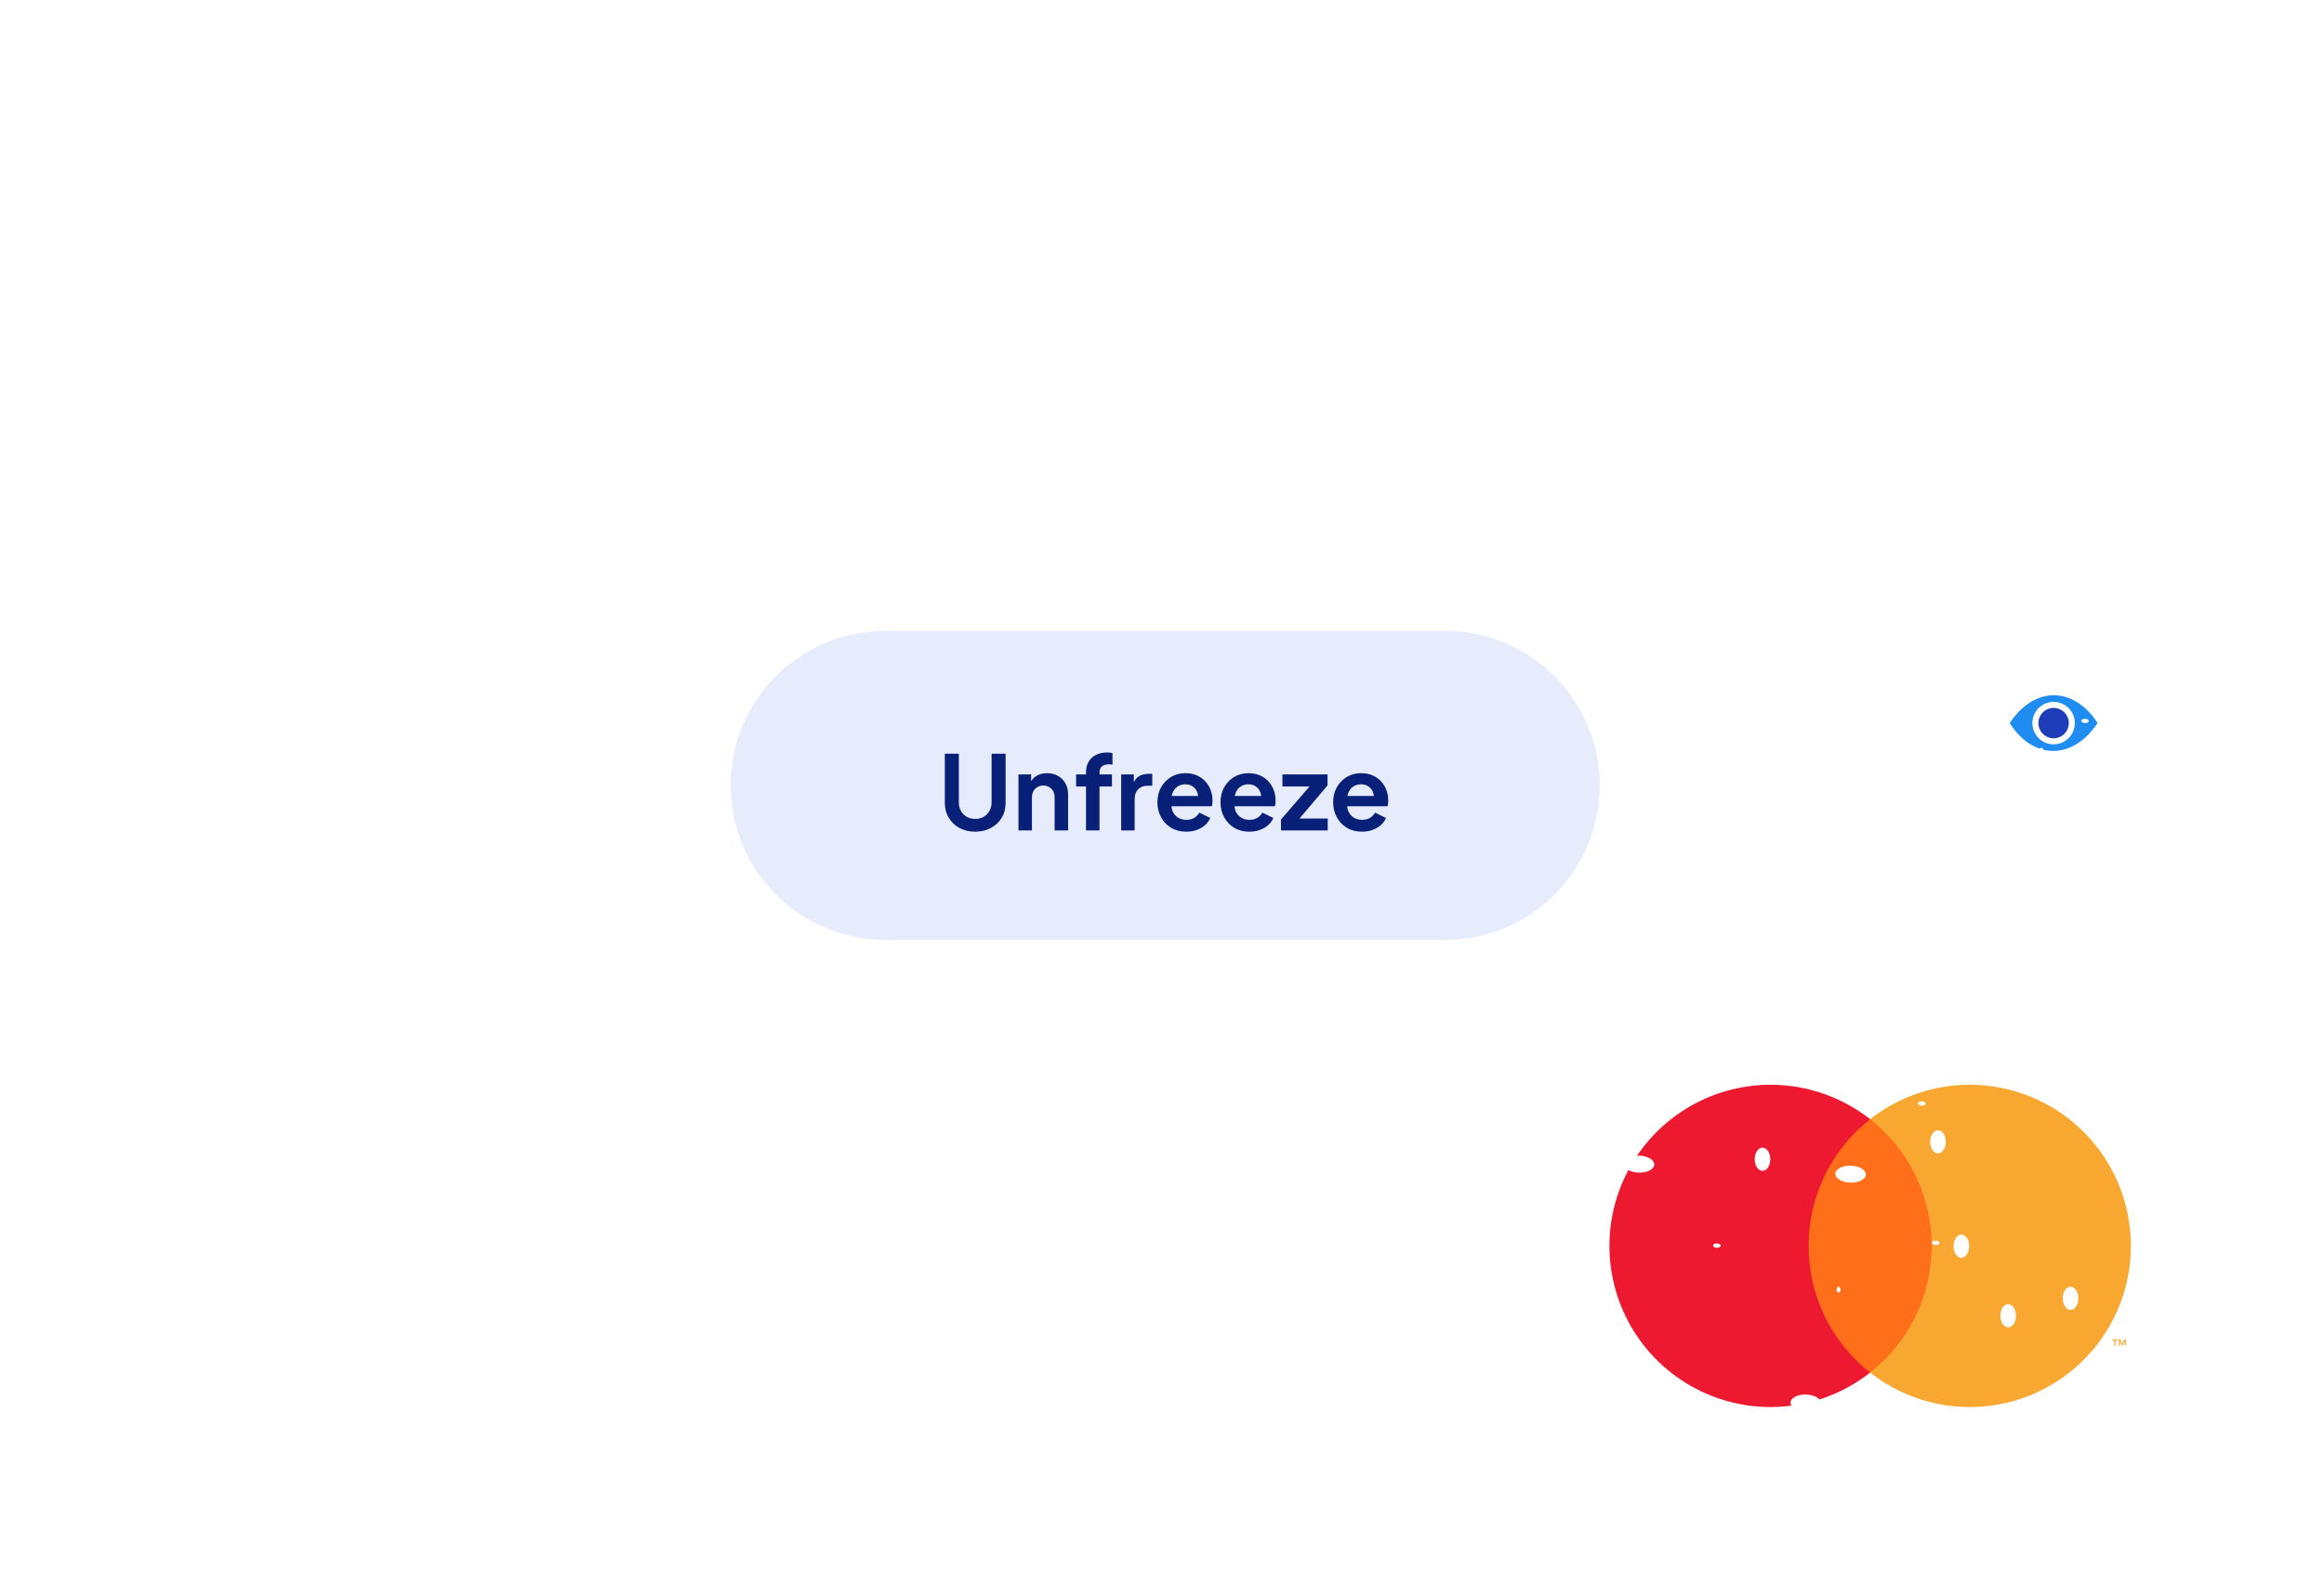 <svg width="361" height="244" viewBox="0 0 361 244" fill="none" xmlns="http://www.w3.org/2000/svg">
<g clip-path="url(#clip0_5010_132041)">
<path d="M37.024 200.692C36.192 200.692 35.413 200.543 34.688 200.244C33.973 199.935 33.344 199.508 32.8 198.964C32.256 198.409 31.829 197.759 31.52 197.012C31.211 196.255 31.056 195.428 31.056 194.532C31.056 193.636 31.211 192.815 31.52 192.068C31.829 191.311 32.256 190.66 32.8 190.116C33.344 189.561 33.973 189.135 34.688 188.836C35.413 188.537 36.192 188.388 37.024 188.388C37.856 188.388 38.629 188.543 39.344 188.852C40.069 189.151 40.704 189.577 41.248 190.132C41.792 190.676 42.219 191.321 42.528 192.068C42.837 192.815 42.992 193.636 42.992 194.532C42.992 195.428 42.837 196.255 42.528 197.012C42.219 197.759 41.792 198.409 41.248 198.964C40.704 199.508 40.069 199.935 39.344 200.244C38.629 200.543 37.856 200.692 37.024 200.692ZM37.024 199.492C37.717 199.492 38.347 199.364 38.912 199.108C39.488 198.852 39.984 198.495 40.4 198.036C40.816 197.577 41.136 197.049 41.36 196.452C41.595 195.855 41.712 195.215 41.712 194.532C41.712 193.86 41.595 193.225 41.36 192.628C41.136 192.031 40.816 191.503 40.4 191.044C39.984 190.585 39.488 190.228 38.912 189.972C38.347 189.716 37.717 189.588 37.024 189.588C36.331 189.588 35.696 189.716 35.12 189.972C34.555 190.228 34.064 190.585 33.648 191.044C33.232 191.503 32.907 192.031 32.672 192.628C32.448 193.225 32.336 193.86 32.336 194.532C32.336 195.215 32.448 195.855 32.672 196.452C32.907 197.049 33.232 197.577 33.648 198.036C34.064 198.495 34.56 198.852 35.136 199.108C35.712 199.364 36.341 199.492 37.024 199.492ZM49.151 200.692C48.351 200.692 47.631 200.5 46.991 200.116C46.351 199.721 45.844 199.188 45.471 198.516C45.108 197.833 44.927 197.065 44.927 196.212C44.927 195.348 45.108 194.58 45.471 193.908C45.844 193.236 46.346 192.708 46.975 192.324C47.615 191.929 48.34 191.732 49.151 191.732C49.887 191.732 50.543 191.892 51.119 192.212C51.695 192.532 52.148 192.964 52.479 193.508L52.287 193.844V188.388H53.487V200.5H52.287V198.58L52.479 198.756C52.18 199.375 51.732 199.855 51.135 200.196C50.548 200.527 49.887 200.692 49.151 200.692ZM49.215 199.492C49.791 199.492 50.308 199.348 50.767 199.06C51.236 198.772 51.604 198.383 51.871 197.892C52.148 197.391 52.287 196.831 52.287 196.212C52.287 195.593 52.148 195.039 51.871 194.548C51.604 194.047 51.236 193.652 50.767 193.364C50.308 193.076 49.791 192.932 49.215 192.932C48.65 192.932 48.138 193.076 47.679 193.364C47.22 193.652 46.858 194.041 46.591 194.532C46.335 195.023 46.207 195.583 46.207 196.212C46.207 196.831 46.335 197.391 46.591 197.892C46.858 198.383 47.215 198.772 47.663 199.06C48.121 199.348 48.639 199.492 49.215 199.492ZM58.431 200.692C57.887 200.692 57.401 200.591 56.975 200.388C56.548 200.175 56.212 199.887 55.967 199.524C55.721 199.161 55.599 198.745 55.599 198.276C55.599 197.828 55.695 197.423 55.887 197.06C56.079 196.687 56.377 196.372 56.783 196.116C57.188 195.86 57.705 195.679 58.335 195.572L61.695 195.012V196.1L58.623 196.612C58.004 196.719 57.556 196.916 57.279 197.204C57.012 197.492 56.879 197.833 56.879 198.228C56.879 198.612 57.028 198.937 57.327 199.204C57.636 199.471 58.031 199.604 58.511 199.604C59.097 199.604 59.609 199.481 60.047 199.236C60.484 198.98 60.825 198.639 61.071 198.212C61.316 197.785 61.439 197.311 61.439 196.788V194.612C61.439 194.1 61.252 193.684 60.879 193.364C60.505 193.044 60.02 192.884 59.423 192.884C58.9 192.884 58.441 193.017 58.047 193.284C57.652 193.54 57.359 193.876 57.167 194.292L56.079 193.7C56.239 193.337 56.489 193.007 56.831 192.708C57.183 192.409 57.583 192.175 58.031 192.004C58.479 191.823 58.943 191.732 59.423 191.732C60.052 191.732 60.607 191.855 61.087 192.1C61.577 192.345 61.956 192.687 62.223 193.124C62.5 193.551 62.639 194.047 62.639 194.612V200.5H61.439V198.788L61.615 198.964C61.465 199.284 61.231 199.577 60.911 199.844C60.601 200.1 60.233 200.308 59.807 200.468C59.391 200.617 58.932 200.692 58.431 200.692ZM65.987 200.5V193.124H64.275V191.924H65.987V191.156C65.987 190.559 66.12 190.057 66.387 189.652C66.654 189.236 67.006 188.921 67.443 188.708C67.88 188.495 68.35 188.388 68.851 188.388C68.958 188.388 69.08 188.399 69.219 188.42C69.358 188.431 69.47 188.447 69.555 188.468V189.556C69.48 189.535 69.379 189.524 69.251 189.524C69.123 189.513 69.032 189.508 68.979 189.508C68.467 189.508 68.04 189.631 67.699 189.876C67.358 190.121 67.187 190.548 67.187 191.156V191.924H69.283V193.124H67.187V200.5H65.987ZM74.808 200.692C74.008 200.692 73.282 200.5 72.632 200.116C71.992 199.721 71.485 199.183 71.112 198.5C70.739 197.817 70.552 197.044 70.552 196.18C70.552 195.316 70.733 194.553 71.096 193.892C71.459 193.22 71.949 192.692 72.568 192.308C73.197 191.924 73.901 191.732 74.68 191.732C75.299 191.732 75.848 191.849 76.328 192.084C76.819 192.308 77.234 192.617 77.576 193.012C77.917 193.396 78.178 193.833 78.36 194.324C78.541 194.804 78.632 195.3 78.632 195.812C78.632 195.919 78.626 196.041 78.616 196.18C78.605 196.308 78.589 196.441 78.568 196.58H71.32V195.46H77.88L77.304 195.94C77.4 195.353 77.331 194.831 77.096 194.372C76.872 193.903 76.546 193.535 76.12 193.268C75.693 192.991 75.213 192.852 74.68 192.852C74.147 192.852 73.65 192.991 73.192 193.268C72.744 193.545 72.392 193.935 72.136 194.436C71.88 194.927 71.778 195.513 71.832 196.196C71.778 196.879 71.885 197.476 72.152 197.988C72.429 198.489 72.802 198.879 73.272 199.156C73.752 199.433 74.264 199.572 74.808 199.572C75.437 199.572 75.965 199.423 76.392 199.124C76.819 198.825 77.165 198.452 77.432 198.004L78.456 198.548C78.285 198.932 78.024 199.289 77.672 199.62C77.32 199.94 76.898 200.201 76.408 200.404C75.928 200.596 75.394 200.692 74.808 200.692ZM87.834 200.692C86.992 200.692 86.25 200.516 85.61 200.164C84.97 199.812 84.474 199.332 84.122 198.724C83.77 198.105 83.594 197.401 83.594 196.612V188.58H84.874V196.612C84.874 197.188 84.997 197.695 85.242 198.132C85.498 198.559 85.845 198.895 86.282 199.14C86.73 199.375 87.248 199.492 87.834 199.492C88.421 199.492 88.933 199.375 89.37 199.14C89.818 198.895 90.165 198.559 90.41 198.132C90.666 197.695 90.794 197.188 90.794 196.612V188.58H92.074V196.612C92.074 197.401 91.898 198.105 91.546 198.724C91.194 199.332 90.698 199.812 90.058 200.164C89.429 200.516 88.688 200.692 87.834 200.692ZM94.846 200.5V188.58H96.126V200.5H94.846Z" fill="white"/>
<path d="M301.452 173.854H279.549V213.213H301.452V173.854Z" fill="#FF5F00"/>
<path d="M280.94 193.536C280.936 189.745 281.795 186.003 283.452 182.594C285.108 179.184 287.519 176.196 290.501 173.856C286.808 170.953 282.373 169.148 277.703 168.647C273.033 168.146 268.316 168.968 264.092 171.021C259.867 173.074 256.305 176.274 253.813 180.255C251.321 184.237 250 188.839 250 193.536C250 198.232 251.321 202.835 253.813 206.816C256.305 210.797 259.867 213.997 264.092 216.05C268.316 218.103 273.033 218.926 277.703 218.424C282.373 217.923 286.808 216.118 290.501 213.215C287.519 210.875 285.108 207.887 283.452 204.478C281.795 201.068 280.936 197.326 280.94 193.536Z" fill="#EB001B"/>
<path d="M331 193.536C331 198.232 329.679 202.834 327.187 206.816C324.696 210.797 321.134 213.997 316.91 216.05C312.685 218.103 307.968 218.925 303.298 218.424C298.628 217.923 294.194 216.118 290.501 213.215C293.48 210.873 295.889 207.884 297.545 204.475C299.201 201.066 300.062 197.326 300.062 193.536C300.062 189.746 299.201 186.005 297.545 182.596C295.889 179.187 293.48 176.198 290.501 173.856C294.194 170.953 298.628 169.148 303.298 168.647C307.968 168.146 312.685 168.968 316.91 171.021C321.134 173.074 324.696 176.274 327.187 180.255C329.679 184.237 331 188.839 331 193.536Z" fill="#F79E1B"/>
<path d="M328.612 209.046V208.24H328.937V208.076H328.109V208.24H328.434V209.046H328.612ZM330.219 209.046V208.074H329.965L329.673 208.743L329.381 208.074H329.127V209.046H329.307V208.313L329.58 208.945H329.766L330.04 208.311V209.046H330.219Z" fill="#F79E1B"/>
<path d="M31.408 158V146.08H39.088V147.28H32.688V151.424H38.768V152.624H32.688V156.8H39.088V158H31.408ZM39.973 158L42.981 153.712L39.989 149.424H41.461L44.117 153.28H43.301L45.941 149.424H47.413L44.421 153.712L47.413 158H45.941L43.301 154.144H44.117L41.461 158H39.973ZM48.826 161.2V149.424H50.026V151.344L49.834 151.008C50.175 150.464 50.628 150.032 51.194 149.712C51.77 149.392 52.426 149.232 53.162 149.232C53.972 149.232 54.692 149.429 55.322 149.824C55.962 150.208 56.463 150.736 56.826 151.408C57.199 152.08 57.386 152.848 57.386 153.712C57.386 154.565 57.199 155.333 56.826 156.016C56.463 156.688 55.962 157.221 55.322 157.616C54.692 158 53.972 158.192 53.162 158.192C52.426 158.192 51.759 158.027 51.162 157.696C50.575 157.355 50.132 156.875 49.834 156.256L50.026 156.08V161.2H48.826ZM53.098 156.992C53.674 156.992 54.186 156.848 54.634 156.56C55.092 156.272 55.45 155.883 55.706 155.392C55.972 154.891 56.106 154.331 56.106 153.712C56.106 153.083 55.972 152.523 55.706 152.032C55.45 151.541 55.092 151.152 54.634 150.864C54.186 150.576 53.674 150.432 53.098 150.432C52.522 150.432 51.999 150.576 51.53 150.864C51.071 151.152 50.703 151.547 50.426 152.048C50.159 152.539 50.026 153.093 50.026 153.712C50.026 154.331 50.159 154.891 50.426 155.392C50.703 155.883 51.071 156.272 51.53 156.56C51.999 156.848 52.522 156.992 53.098 156.992ZM66.856 158.192C65.918 158.192 65.091 157.936 64.376 157.424C63.672 156.901 63.123 156.181 62.728 155.264C62.334 154.336 62.136 153.259 62.136 152.032C62.136 150.805 62.334 149.733 62.728 148.816C63.123 147.888 63.672 147.168 64.376 146.656C65.08 146.144 65.902 145.888 66.84 145.888C67.779 145.888 68.6 146.144 69.304 146.656C70.008 147.168 70.558 147.888 70.952 148.816C71.347 149.733 71.544 150.805 71.544 152.032C71.544 153.259 71.347 154.336 70.952 155.264C70.568 156.192 70.024 156.912 69.32 157.424C68.616 157.936 67.795 158.192 66.856 158.192ZM66.856 156.992C67.539 156.992 68.136 156.784 68.648 156.368C69.16 155.952 69.56 155.376 69.848 154.64C70.136 153.893 70.28 153.024 70.28 152.032C70.28 151.04 70.136 150.176 69.848 149.44C69.56 148.693 69.16 148.117 68.648 147.712C68.136 147.296 67.534 147.088 66.84 147.088C66.158 147.088 65.56 147.296 65.048 147.712C64.536 148.117 64.136 148.693 63.848 149.44C63.56 150.176 63.416 151.04 63.416 152.032C63.416 153.013 63.56 153.877 63.848 154.624C64.136 155.371 64.536 155.952 65.048 156.368C65.571 156.784 66.174 156.992 66.856 156.992ZM77.407 158.192C76.788 158.192 76.218 158.085 75.695 157.872C75.172 157.659 74.714 157.355 74.319 156.96C73.935 156.565 73.642 156.096 73.439 155.552L74.463 155.072C74.709 155.691 75.093 156.181 75.615 156.544C76.138 156.896 76.735 157.072 77.407 157.072C77.941 157.072 78.415 156.971 78.831 156.768C79.247 156.555 79.573 156.251 79.807 155.856C80.042 155.461 80.159 154.981 80.159 154.416C80.159 153.851 80.037 153.371 79.791 152.976C79.556 152.581 79.231 152.283 78.815 152.08C78.399 151.877 77.924 151.776 77.391 151.776C77.252 151.776 77.098 151.781 76.927 151.792C76.767 151.803 76.634 151.819 76.527 151.84L76.271 151.28L79.487 147.2H73.999V146.08H80.927V147.2L77.919 150.992L77.759 150.784C78.474 150.805 79.109 150.976 79.663 151.296C80.218 151.605 80.65 152.027 80.959 152.56C81.279 153.093 81.439 153.712 81.439 154.416C81.439 155.12 81.269 155.76 80.927 156.336C80.586 156.901 80.111 157.355 79.503 157.696C78.895 158.027 78.197 158.192 77.407 158.192ZM82.485 159.92L87.893 146.736H89.285L83.877 159.92H82.485ZM90.24 158V157.2L93.569 153.536C94.219 152.821 94.747 152.229 95.153 151.76C95.569 151.291 95.878 150.864 96.081 150.48C96.283 150.096 96.385 149.68 96.385 149.232C96.385 148.517 96.177 147.968 95.76 147.584C95.344 147.2 94.79 147.008 94.097 147.008C93.382 147.008 92.779 147.211 92.288 147.616C91.808 148.021 91.483 148.587 91.312 149.312L90.144 149.056C90.283 148.405 90.534 147.845 90.897 147.376C91.259 146.907 91.713 146.544 92.257 146.288C92.8 146.021 93.409 145.888 94.081 145.888C94.795 145.888 95.419 146.032 95.953 146.32C96.486 146.608 96.902 147.003 97.201 147.504C97.51 148.005 97.665 148.581 97.665 149.232C97.665 149.68 97.569 150.112 97.376 150.528C97.195 150.944 96.918 151.392 96.544 151.872C96.171 152.352 95.691 152.912 95.105 153.552L92.081 156.88H97.984V158H90.24ZM105.55 158V155.184H99.486V154.144L105.55 146.08H106.67V154.144H108.126V155.184H106.67V158H105.55ZM100.462 154.608L100.318 154.144H105.55V147.184L105.95 147.296L100.462 154.608Z" fill="white"/>
<path d="M40.816 65.384C39.301 65.384 37.893 65.107 36.592 64.552C35.312 63.997 34.203 63.229 33.264 62.248C32.347 61.245 31.675 60.083 31.248 58.76L34.864 57.192C35.44 58.557 36.272 59.635 37.36 60.424C38.448 61.192 39.675 61.576 41.04 61.576C41.808 61.576 42.469 61.459 43.024 61.224C43.6 60.968 44.037 60.627 44.336 60.2C44.656 59.773 44.816 59.261 44.816 58.664C44.816 57.96 44.603 57.384 44.176 56.936C43.771 56.467 43.152 56.104 42.32 55.848L37.744 54.376C35.888 53.8 34.491 52.936 33.552 51.784C32.613 50.632 32.144 49.277 32.144 47.72C32.144 46.355 32.475 45.149 33.136 44.104C33.819 43.059 34.757 42.248 35.952 41.672C37.168 41.075 38.555 40.776 40.112 40.776C41.541 40.776 42.853 41.032 44.048 41.544C45.243 42.035 46.267 42.728 47.12 43.624C47.995 44.499 48.645 45.533 49.072 46.728L45.488 48.328C45.019 47.133 44.315 46.216 43.376 45.576C42.437 44.915 41.349 44.584 40.112 44.584C39.387 44.584 38.747 44.712 38.192 44.968C37.637 45.203 37.2 45.544 36.88 45.992C36.581 46.419 36.432 46.931 36.432 47.528C36.432 48.189 36.645 48.776 37.072 49.288C37.499 49.779 38.149 50.163 39.024 50.44L43.408 51.816C45.307 52.435 46.725 53.288 47.664 54.376C48.624 55.464 49.104 56.808 49.104 58.408C49.104 59.773 48.752 60.979 48.048 62.024C47.344 63.069 46.373 63.891 45.136 64.488C43.899 65.085 42.459 65.384 40.816 65.384ZM39.28 68.2V37.96H42V68.2H39.28ZM52.191 65V61.704L58.655 54.952C59.935 53.608 60.916 52.541 61.599 51.752C62.303 50.941 62.793 50.248 63.071 49.672C63.348 49.096 63.487 48.509 63.487 47.912C63.487 46.909 63.167 46.12 62.527 45.544C61.908 44.968 61.108 44.68 60.127 44.68C59.103 44.68 58.217 44.979 57.471 45.576C56.724 46.152 56.18 47.005 55.839 48.136L52.031 46.952C52.287 45.693 52.809 44.605 53.599 43.688C54.388 42.749 55.348 42.035 56.479 41.544C57.631 41.032 58.847 40.776 60.127 40.776C61.663 40.776 63.007 41.053 64.159 41.608C65.332 42.163 66.239 42.941 66.879 43.944C67.54 44.947 67.871 46.12 67.871 47.464C67.871 48.317 67.711 49.16 67.391 49.992C67.071 50.824 66.591 51.677 65.951 52.552C65.311 53.405 64.479 54.365 63.455 55.432L57.855 61.32H68.191V65H52.191Z" fill="white"/>
<path d="M33.114 119V107.678H30.522V105.59H35.562V119H33.114ZM38.088 119V117.146L41.724 113.348C42.444 112.592 42.996 111.992 43.38 111.548C43.776 111.092 44.052 110.702 44.208 110.378C44.364 110.054 44.442 109.724 44.442 109.388C44.442 108.824 44.262 108.38 43.902 108.056C43.554 107.732 43.104 107.57 42.552 107.57C41.976 107.57 41.478 107.738 41.058 108.074C40.638 108.398 40.332 108.878 40.14 109.514L37.998 108.848C38.142 108.14 38.436 107.528 38.88 107.012C39.324 106.484 39.864 106.082 40.5 105.806C41.148 105.518 41.832 105.374 42.552 105.374C43.416 105.374 44.172 105.53 44.82 105.842C45.48 106.154 45.99 106.592 46.35 107.156C46.722 107.72 46.908 108.38 46.908 109.136C46.908 109.616 46.818 110.09 46.638 110.558C46.458 111.026 46.188 111.506 45.828 111.998C45.468 112.478 45 113.018 44.424 113.618L41.274 116.93H47.088V119H38.088ZM53.274 119.216C52.542 119.216 51.846 119.084 51.186 118.82C50.538 118.544 49.98 118.16 49.512 117.668C49.056 117.164 48.744 116.57 48.576 115.886L50.718 115.13C50.934 115.742 51.264 116.21 51.708 116.534C52.152 116.846 52.674 117.002 53.274 117.002C53.754 117.002 54.168 116.912 54.516 116.732C54.876 116.552 55.158 116.294 55.362 115.958C55.566 115.61 55.668 115.202 55.668 114.734C55.668 114.266 55.566 113.87 55.362 113.546C55.17 113.21 54.894 112.952 54.534 112.772C54.174 112.592 53.748 112.502 53.256 112.502C53.028 112.502 52.788 112.526 52.536 112.574C52.296 112.622 52.08 112.694 51.888 112.79L51.33 111.62L54.804 107.66H49.332V105.59H57.558V107.516L54.066 111.602L54.102 110.684C54.906 110.696 55.608 110.87 56.208 111.206C56.808 111.542 57.276 112.004 57.612 112.592C57.948 113.18 58.116 113.87 58.116 114.662C58.116 115.526 57.906 116.306 57.486 117.002C57.066 117.686 56.49 118.226 55.758 118.622C55.026 119.018 54.198 119.216 53.274 119.216ZM65.808 119V116.048H59.652V113.996L65.664 105.59H68.22V113.996H70.182V116.048H68.22V119H65.808ZM61.452 114.878L61.02 113.996H65.808V107.516L66.438 107.714L61.452 114.878ZM79.957 117.884C79.249 117.884 78.606 117.722 78.031 117.398C77.466 117.074 77.016 116.624 76.68 116.048C76.356 115.472 76.195 114.824 76.195 114.104C76.195 113.42 76.356 112.808 76.68 112.268C77.004 111.716 77.448 111.278 78.013 110.954C78.576 110.63 79.225 110.468 79.957 110.468C80.653 110.468 81.27 110.63 81.811 110.954C82.35 111.278 82.782 111.716 83.106 112.268C83.43 112.82 83.599 113.432 83.611 114.104C83.611 114.824 83.448 115.472 83.124 116.048C82.8 116.624 82.362 117.074 81.811 117.398C81.27 117.722 80.653 117.884 79.957 117.884ZM91.804 117.884C91.096 117.884 90.454 117.722 89.878 117.398C89.314 117.074 88.864 116.624 88.528 116.048C88.204 115.472 88.042 114.824 88.042 114.104C88.042 113.42 88.204 112.808 88.528 112.268C88.852 111.716 89.296 111.278 89.86 110.954C90.424 110.63 91.072 110.468 91.804 110.468C92.5 110.468 93.118 110.63 93.658 110.954C94.198 111.278 94.63 111.716 94.954 112.268C95.278 112.82 95.446 113.432 95.458 114.104C95.458 114.824 95.296 115.472 94.972 116.048C94.648 116.624 94.21 117.074 93.658 117.398C93.118 117.722 92.5 117.884 91.804 117.884ZM103.652 117.884C102.944 117.884 102.302 117.722 101.726 117.398C101.162 117.074 100.712 116.624 100.376 116.048C100.052 115.472 99.89 114.824 99.89 114.104C99.89 113.42 100.052 112.808 100.376 112.268C100.7 111.716 101.144 111.278 101.708 110.954C102.272 110.63 102.92 110.468 103.652 110.468C104.348 110.468 104.966 110.63 105.506 110.954C106.046 111.278 106.478 111.716 106.802 112.268C107.126 112.82 107.294 113.432 107.306 114.104C107.306 114.824 107.144 115.472 106.82 116.048C106.496 116.624 106.058 117.074 105.506 117.398C104.966 117.722 104.348 117.884 103.652 117.884ZM115.499 117.884C114.791 117.884 114.149 117.722 113.573 117.398C113.009 117.074 112.559 116.624 112.223 116.048C111.899 115.472 111.737 114.824 111.737 114.104C111.737 113.42 111.899 112.808 112.223 112.268C112.547 111.716 112.991 111.278 113.555 110.954C114.119 110.63 114.767 110.468 115.499 110.468C116.195 110.468 116.813 110.63 117.353 110.954C117.893 111.278 118.325 111.716 118.649 112.268C118.973 112.82 119.141 113.432 119.153 114.104C119.153 114.824 118.991 115.472 118.667 116.048C118.343 116.624 117.905 117.074 117.353 117.398C116.813 117.722 116.195 117.884 115.499 117.884ZM130.546 117.884C129.838 117.884 129.196 117.722 128.62 117.398C128.056 117.074 127.606 116.624 127.27 116.048C126.946 115.472 126.784 114.824 126.784 114.104C126.784 113.42 126.946 112.808 127.27 112.268C127.594 111.716 128.038 111.278 128.602 110.954C129.166 110.63 129.814 110.468 130.546 110.468C131.242 110.468 131.86 110.63 132.4 110.954C132.94 111.278 133.372 111.716 133.696 112.268C134.02 112.82 134.188 113.432 134.2 114.104C134.2 114.824 134.038 115.472 133.714 116.048C133.39 116.624 132.952 117.074 132.4 117.398C131.86 117.722 131.242 117.884 130.546 117.884ZM142.394 117.884C141.686 117.884 141.044 117.722 140.468 117.398C139.904 117.074 139.454 116.624 139.118 116.048C138.794 115.472 138.632 114.824 138.632 114.104C138.632 113.42 138.794 112.808 139.118 112.268C139.442 111.716 139.886 111.278 140.45 110.954C141.014 110.63 141.662 110.468 142.394 110.468C143.09 110.468 143.708 110.63 144.248 110.954C144.788 111.278 145.22 111.716 145.544 112.268C145.868 112.82 146.036 113.432 146.048 114.104C146.048 114.824 145.886 115.472 145.562 116.048C145.238 116.624 144.8 117.074 144.248 117.398C143.708 117.722 143.09 117.884 142.394 117.884ZM154.242 117.884C153.534 117.884 152.892 117.722 152.316 117.398C151.752 117.074 151.302 116.624 150.966 116.048C150.642 115.472 150.48 114.824 150.48 114.104C150.48 113.42 150.642 112.808 150.966 112.268C151.29 111.716 151.734 111.278 152.298 110.954C152.862 110.63 153.51 110.468 154.242 110.468C154.938 110.468 155.556 110.63 156.096 110.954C156.636 111.278 157.068 111.716 157.392 112.268C157.716 112.82 157.884 113.432 157.896 114.104C157.896 114.824 157.734 115.472 157.41 116.048C157.086 116.624 156.648 117.074 156.096 117.398C155.556 117.722 154.938 117.884 154.242 117.884ZM166.089 117.884C165.381 117.884 164.739 117.722 164.163 117.398C163.599 117.074 163.149 116.624 162.813 116.048C162.489 115.472 162.327 114.824 162.327 114.104C162.327 113.42 162.489 112.808 162.813 112.268C163.137 111.716 163.581 111.278 164.145 110.954C164.709 110.63 165.357 110.468 166.089 110.468C166.785 110.468 167.403 110.63 167.943 110.954C168.483 111.278 168.915 111.716 169.239 112.268C169.563 112.82 169.731 113.432 169.743 114.104C169.743 114.824 169.581 115.472 169.257 116.048C168.933 116.624 168.495 117.074 167.943 117.398C167.403 117.722 166.785 117.884 166.089 117.884ZM181.136 117.884C180.428 117.884 179.786 117.722 179.21 117.398C178.646 117.074 178.196 116.624 177.86 116.048C177.536 115.472 177.374 114.824 177.374 114.104C177.374 113.42 177.536 112.808 177.86 112.268C178.184 111.716 178.628 111.278 179.192 110.954C179.756 110.63 180.404 110.468 181.136 110.468C181.832 110.468 182.45 110.63 182.99 110.954C183.53 111.278 183.962 111.716 184.286 112.268C184.61 112.82 184.778 113.432 184.79 114.104C184.79 114.824 184.628 115.472 184.304 116.048C183.98 116.624 183.542 117.074 182.99 117.398C182.45 117.722 181.832 117.884 181.136 117.884ZM192.984 117.884C192.276 117.884 191.634 117.722 191.058 117.398C190.494 117.074 190.044 116.624 189.708 116.048C189.384 115.472 189.222 114.824 189.222 114.104C189.222 113.42 189.384 112.808 189.708 112.268C190.032 111.716 190.476 111.278 191.04 110.954C191.604 110.63 192.252 110.468 192.984 110.468C193.68 110.468 194.298 110.63 194.838 110.954C195.378 111.278 195.81 111.716 196.134 112.268C196.458 112.82 196.626 113.432 196.638 114.104C196.638 114.824 196.476 115.472 196.152 116.048C195.828 116.624 195.39 117.074 194.838 117.398C194.298 117.722 193.68 117.884 192.984 117.884ZM204.831 117.884C204.123 117.884 203.481 117.722 202.905 117.398C202.341 117.074 201.891 116.624 201.555 116.048C201.231 115.472 201.069 114.824 201.069 114.104C201.069 113.42 201.231 112.808 201.555 112.268C201.879 111.716 202.323 111.278 202.887 110.954C203.451 110.63 204.099 110.468 204.831 110.468C205.527 110.468 206.145 110.63 206.685 110.954C207.225 111.278 207.657 111.716 207.981 112.268C208.305 112.82 208.473 113.432 208.485 114.104C208.485 114.824 208.323 115.472 207.999 116.048C207.675 116.624 207.237 117.074 206.685 117.398C206.145 117.722 205.527 117.884 204.831 117.884ZM216.679 117.884C215.971 117.884 215.329 117.722 214.753 117.398C214.189 117.074 213.739 116.624 213.403 116.048C213.079 115.472 212.917 114.824 212.917 114.104C212.917 113.42 213.079 112.808 213.403 112.268C213.727 111.716 214.171 111.278 214.735 110.954C215.299 110.63 215.947 110.468 216.679 110.468C217.375 110.468 217.993 110.63 218.533 110.954C219.073 111.278 219.505 111.716 219.829 112.268C220.153 112.82 220.321 113.432 220.333 114.104C220.333 114.824 220.171 115.472 219.847 116.048C219.523 116.624 219.085 117.074 218.533 117.398C217.993 117.722 217.375 117.884 216.679 117.884Z" fill="white"/>
<path d="M318.991 117.151C316.328 117.173 313.596 115.634 311.584 112.322C313.693 108.98 316.466 107.462 319.127 107.501C321.788 107.54 324.476 109.138 326.416 112.314C324.397 115.54 321.659 117.128 318.991 117.151Z" fill="#0680EE" stroke="white"/>
<path d="M318.999 115.623C320.82 115.623 322.296 114.147 322.296 112.326C322.296 110.505 320.82 109.029 318.999 109.029C317.179 109.029 315.703 110.505 315.703 112.326C315.703 114.147 317.179 115.623 318.999 115.623Z" fill="white"/>
<path d="M318.998 114.687C320.302 114.687 321.359 113.63 321.359 112.326C321.359 111.022 320.302 109.965 318.998 109.965C317.694 109.965 316.637 111.022 316.637 112.326C316.637 113.63 317.694 114.687 318.998 114.687Z" fill="#0828B1"/>
<ellipse cx="198.671" cy="47.719" rx="1.211" ry="1.801" fill="white"/>
<ellipse cx="252.579" cy="93.639" rx="1.211" ry="1.801" fill="white"/>
<ellipse cx="201.094" cy="190.879" rx="1.211" ry="1.801" fill="white"/>
<ellipse cx="239.859" cy="185.477" rx="1.211" ry="1.801" fill="white"/>
<ellipse cx="113.873" cy="69.328" rx="1.211" ry="1.801" fill="white"/>
<ellipse cx="216.237" cy="82.834" rx="1.211" ry="1.801" fill="white"/>
<ellipse cx="168.992" cy="77.432" rx="1.211" ry="1.801" fill="white"/>
<ellipse cx="227.139" cy="123.352" rx="1.211" ry="1.801" fill="white"/>
<ellipse cx="171.415" cy="217.889" rx="1.211" ry="1.801" fill="white"/>
<ellipse cx="211.391" cy="215.187" rx="1.211" ry="1.801" fill="white"/>
<ellipse cx="86.01" cy="104.443" rx="1.211" ry="1.801" fill="white"/>
<ellipse cx="184.74" cy="117.949" rx="1.211" ry="1.801" fill="white"/>
<ellipse cx="255.607" cy="31.514" rx="1.211" ry="1.801" fill="white"/>
<ellipse cx="278.624" cy="58.523" rx="1.211" ry="1.801" fill="white"/>
<ellipse cx="101.758" cy="18.008" rx="1.211" ry="1.801" fill="white"/>
<ellipse cx="10.297" cy="1.801" rx="1.211" ry="1.801" fill="white"/>
<ellipse cx="24.228" cy="80.133" rx="1.211" ry="1.801" fill="white"/>
<ellipse cx="51.485" cy="107.144" rx="1.211" ry="1.801" fill="white"/>
<ellipse cx="105.393" cy="144.959" rx="1.211" ry="1.801" fill="white"/>
<ellipse cx="53.908" cy="242.199" rx="1.211" ry="1.801" fill="white"/>
<ellipse cx="91.461" cy="239.498" rx="1.211" ry="1.801" fill="white"/>
<ellipse cx="4.846" cy="128.752" rx="1.211" ry="1.801" fill="white"/>
<ellipse cx="65.416" cy="134.154" rx="1.211" ry="1.801" fill="white"/>
<ellipse cx="58.753" cy="174.672" rx="1.211" ry="1.801" fill="white"/>
<ellipse cx="125.381" cy="142.258" rx="1.211" ry="1.801" fill="white"/>
<ellipse cx="175.049" cy="9.904" rx="1.211" ry="1.801" fill="white"/>
<ellipse cx="231.985" cy="161.166" rx="1.211" ry="1.801" fill="white"/>
<ellipse cx="188.98" cy="169.27" rx="1.211" ry="1.801" fill="white"/>
<ellipse cx="267.722" cy="147.66" rx="1.211" ry="1.801" fill="white"/>
<ellipse cx="294.978" cy="166.568" rx="1.211" ry="1.801" fill="white"/>
<ellipse cx="110.844" cy="131.453" rx="1.211" ry="1.801" fill="white"/>
<ellipse cx="12.72" cy="72.029" rx="1.211" ry="1.801" fill="white"/>
<ellipse cx="56.331" cy="120.65" rx="1.211" ry="1.801" fill="white"/>
<ellipse cx="15.143" cy="209.785" rx="1.211" ry="1.801" fill="white"/>
<ellipse cx="43.611" cy="207.084" rx="1.211" ry="1.801" fill="white"/>
<ellipse cx="1.211" cy="101.742" rx="1.211" ry="1.801" fill="white"/>
<ellipse cx="26.651" cy="109.846" rx="1.211" ry="1.801" fill="white"/>
<ellipse cx="30.285" cy="171.971" rx="1.211" ry="1.801" fill="white"/>
<ellipse cx="69.05" cy="196.281" rx="1.211" ry="1.801" fill="white"/>
<ellipse cx="72.685" cy="231.394" rx="1.211" ry="1.801" fill="white"/>
<ellipse cx="138.707" cy="212.486" rx="1.211" ry="1.801" fill="white"/>
<ellipse cx="204.728" cy="126.051" rx="1.211" ry="1.801" fill="white"/>
<ellipse cx="311.938" cy="204.385" rx="1.211" ry="1.801" fill="white"/>
<ellipse cx="287.104" cy="223.291" rx="1.211" ry="1.801" fill="white"/>
<ellipse cx="321.629" cy="201.684" rx="1.211" ry="1.801" fill="white"/>
<ellipse cx="341.012" cy="220.59" rx="1.211" ry="1.801" fill="white"/>
<ellipse cx="179.289" cy="198.982" rx="1.211" ry="1.801" fill="white"/>
<ellipse cx="46.639" cy="163.867" rx="1.211" ry="1.801" fill="white"/>
<ellipse cx="62.993" cy="225.992" rx="1.211" ry="1.801" fill="white"/>
<ellipse cx="149.609" cy="228.693" rx="1.211" ry="1.801" fill="white"/>
<ellipse cx="158.089" cy="236.797" rx="1.211" ry="1.801" fill="white"/>
<ellipse cx="235.619" cy="234.096" rx="1.211" ry="1.801" fill="white"/>
<ellipse cx="304.669" cy="193.58" rx="1.211" ry="1.801" fill="white"/>
<ellipse cx="334.349" cy="50.42" rx="1.211" ry="1.801" fill="white"/>
<ellipse cx="324.658" cy="88.236" rx="1.211" ry="1.801" fill="white"/>
<ellipse cx="344.646" cy="36.916" rx="1.211" ry="1.801" fill="white"/>
<ellipse cx="347.069" cy="61.225" rx="1.211" ry="1.801" fill="white"/>
<ellipse cx="261.665" cy="20.709" rx="1.211" ry="1.801" fill="white"/>
<ellipse cx="95.701" cy="4.502" rx="1.211" ry="1.801" fill="white"/>
<ellipse cx="146.581" cy="39.617" rx="1.211" ry="1.801" fill="white"/>
<ellipse cx="98.73" cy="139.557" rx="1.211" ry="1.801" fill="white"/>
<ellipse cx="135.678" cy="136.855" rx="1.211" ry="1.801" fill="white"/>
<ellipse cx="17.565" cy="23.41" rx="1.211" ry="1.801" fill="white"/>
<ellipse cx="108.421" cy="28.812" rx="1.211" ry="1.801" fill="white"/>
<ellipse cx="130.832" cy="90.938" rx="1.211" ry="1.801" fill="white"/>
<ellipse cx="213.813" cy="112.547" rx="1.211" ry="1.801" fill="white"/>
<ellipse cx="223.505" cy="182.775" rx="1.211" ry="1.801" fill="white"/>
<ellipse cx="289.527" cy="153.062" rx="1.211" ry="1.801" fill="white"/>
<ellipse cx="327.686" cy="12.605" rx="1.211" ry="1.801" fill="white"/>
<ellipse cx="354.943" cy="53.121" rx="1.211" ry="1.801" fill="white"/>
<ellipse cx="330.715" cy="155.764" rx="1.211" ry="1.801" fill="white"/>
<ellipse cx="351.309" cy="150.361" rx="1.211" ry="1.801" fill="white"/>
<ellipse cx="264.693" cy="34.215" rx="1.211" ry="1.801" fill="white"/>
<ellipse cx="337.983" cy="45.017" rx="1.211" ry="1.801" fill="white"/>
<ellipse cx="242.282" cy="55.822" rx="1.211" ry="1.801" fill="white"/>
<ellipse cx="193.22" cy="96.34" rx="1.211" ry="1.801" fill="white"/>
<ellipse cx="271.355" cy="42.316" rx="1.211" ry="1.801" fill="white"/>
<ellipse cx="309.515" cy="85.535" rx="1.211" ry="1.801" fill="white"/>
<ellipse cx="273.779" cy="180.074" rx="1.211" ry="1.801" fill="white"/>
<ellipse cx="301.035" cy="177.373" rx="1.211" ry="1.801" fill="white"/>
<ellipse cx="181.711" cy="63.926" rx="1.211" ry="1.801" fill="white"/>
<ellipse cx="282.258" cy="74.73" rx="1.211" ry="1.801" fill="white"/>
<ellipse cx="298.007" cy="66.627" rx="1.211" ry="1.801" fill="white"/>
<ellipse cx="116.901" cy="26.111" rx="1.211" ry="1.801" fill="white"/>
<ellipse cx="20.594" cy="7.203" rx="1.211" ry="1.801" fill="white"/>
<ellipse cx="33.314" cy="99.041" rx="1.211" ry="1.801" fill="white"/>
<ellipse cx="78.136" cy="115.248" rx="1.211" ry="1.801" fill="white"/>
<ellipse cx="83.587" cy="188.178" rx="1.211" ry="1.801" fill="white"/>
<ellipse cx="141.129" cy="158.465" rx="1.211" ry="1.801" fill="white"/>
<ellipse cx="219.265" cy="15.307" rx="1.211" ry="1.801" fill="white"/>
<ellipse cx="243.796" cy="57.173" rx="0.303" ry="0.45" fill="white"/>
<ellipse cx="195.945" cy="103.093" rx="0.303" ry="0.45" fill="white"/>
<ellipse cx="275.899" cy="57.173" rx="0.303" ry="0.45" fill="white"/>
<ellipse cx="302.549" cy="73.38" rx="0.303" ry="0.45" fill="white"/>
<ellipse cx="120.233" cy="27.462" rx="0.303" ry="0.45" fill="white"/>
<ellipse cx="22.714" cy="8.554" rx="0.303" ry="0.45" fill="white"/>
<ellipse cx="34.828" cy="103.093" rx="0.303" ry="0.45" fill="white"/>
<ellipse cx="81.467" cy="122.001" rx="0.303" ry="0.45" fill="white"/>
<ellipse cx="87.524" cy="197.632" rx="0.303" ry="0.45" fill="white"/>
<ellipse cx="144.461" cy="165.218" rx="0.303" ry="0.45" fill="white"/>
<ellipse cx="221.385" cy="16.657" rx="0.303" ry="0.45" fill="white"/>
<ellipse cx="248.642" cy="73.38" rx="0.303" ry="0.45" fill="white"/>
<ellipse cx="237.133" cy="122.001" rx="0.303" ry="0.45" fill="white"/>
<ellipse cx="284.379" cy="67.978" rx="0.303" ry="0.45" fill="white"/>
<ellipse cx="313.452" cy="103.093" rx="0.303" ry="0.45" fill="white"/>
<ellipse cx="134.164" cy="27.462" rx="0.303" ry="0.45" fill="white"/>
<ellipse cx="28.165" cy="8.554" rx="0.303" ry="0.45" fill="white"/>
<ellipse cx="37.857" cy="122.001" rx="0.303" ry="0.45" fill="white"/>
<ellipse cx="75.41" cy="35.565" rx="0.303" ry="0.45" fill="white"/>
<ellipse cx="35.434" cy="49.069" rx="0.303" ry="0.45" fill="white"/>
<ellipse cx="118.415" cy="46.368" rx="0.303" ry="0.45" fill="white"/>
<ellipse cx="177.169" cy="19.358" rx="0.303" ry="0.45" fill="white"/>
<ellipse cx="292.858" cy="13.956" rx="0.303" ry="0.45" fill="white"/>
<ellipse cx="152.941" cy="122.001" rx="0.303" ry="0.45" fill="white"/>
<ellipse cx="7.571" cy="122.001" rx="0.303" ry="0.45" fill="white"/>
<ellipse cx="89.341" cy="127.401" rx="0.303" ry="0.45" fill="white"/>
<ellipse cx="92.976" cy="197.632" rx="0.303" ry="0.45" fill="white"/>
<ellipse cx="160.209" cy="167.919" rx="0.303" ry="0.45" fill="white"/>
<ellipse cx="245.007" cy="27.462" rx="0.303" ry="0.45" fill="white"/>
<ellipse cx="186.86" cy="57.173" rx="0.303" ry="0.45" fill="white"/>
<ellipse cx="167.477" cy="8.554" rx="0.303" ry="0.45" fill="white"/>
<ellipse cx="280.744" cy="86.886" rx="0.303" ry="0.45" fill="white"/>
<ellipse cx="332.229" cy="113.897" rx="0.303" ry="0.45" fill="white"/>
<ellipse cx="349.189" cy="73.38" rx="0.303" ry="0.45" fill="white"/>
<ellipse cx="293.464" cy="0.45" rx="0.303" ry="0.45" fill="white"/>
<ellipse cx="314.664" cy="132.804" rx="0.303" ry="0.45" fill="white"/>
<ellipse cx="119.021" cy="170.62" rx="0.303" ry="0.45" fill="white"/>
<ellipse cx="66.93" cy="167.919" rx="0.303" ry="0.45" fill="white"/>
<ellipse cx="148.095" cy="108.495" rx="0.303" ry="0.45" fill="white"/>
<ellipse cx="196.551" cy="35.565" rx="0.303" ry="0.45" fill="white"/>
<ellipse cx="220.779" cy="67.978" rx="0.303" ry="0.45" fill="white"/>
<ellipse cx="245.613" cy="170.62" rx="0.303" ry="0.45" fill="white"/>
<ellipse cx="266.207" cy="146.31" rx="0.303" ry="0.45" fill="white"/>
<ellipse cx="258.939" cy="103.093" rx="0.303" ry="0.45" fill="white"/>
<ellipse cx="247.43" cy="127.401" rx="0.303" ry="0.45" fill="white"/>
<ellipse cx="306.789" cy="103.093" rx="0.303" ry="0.45" fill="white"/>
<ellipse cx="318.298" cy="122.001" rx="0.303" ry="0.45" fill="white"/>
<ellipse cx="122.049" cy="162.517" rx="0.303" ry="0.45" fill="white"/>
<ellipse cx="71.171" cy="159.815" rx="0.303" ry="0.45" fill="white"/>
<ellipse cx="153.546" cy="94.989" rx="0.303" ry="0.45" fill="white"/>
<ellipse cx="202.609" cy="19.358" rx="0.303" ry="0.45" fill="white"/>
<ellipse cx="225.019" cy="57.173" rx="0.303" ry="0.45" fill="white"/>
<ellipse cx="249.248" cy="162.517" rx="0.303" ry="0.45" fill="white"/>
<ellipse cx="152.335" cy="43.667" rx="0.303" ry="0.45" fill="white"/>
<ellipse cx="93.581" cy="73.38" rx="0.303" ry="0.45" fill="white"/>
<ellipse cx="80.862" cy="19.358" rx="0.303" ry="0.45" fill="white"/>
<ellipse cx="191.1" cy="103.093" rx="0.303" ry="0.45" fill="white"/>
<ellipse cx="263.179" cy="127.401" rx="0.303" ry="0.45" fill="white"/>
<ellipse cx="291.041" cy="94.989" rx="0.303" ry="0.45" fill="white"/>
<ellipse cx="209.877" cy="11.255" rx="0.303" ry="0.45" fill="white"/>
<ellipse cx="238.345" cy="146.31" rx="0.303" ry="0.45" fill="white"/>
<ellipse cx="172.929" cy="162.517" rx="0.303" ry="0.45" fill="white"/>
<ellipse cx="36.645" cy="16.657" rx="0.303" ry="0.45" fill="white"/>
<ellipse cx="39.673" cy="127.401" rx="0.303" ry="0.45" fill="white"/>
<ellipse cx="6.965" cy="159.815" rx="0.303" ry="0.45" fill="white"/>
<ellipse cx="6.36" cy="103.093" rx="0.303" ry="0.45" fill="white"/>
<ellipse cx="76.622" cy="176.022" rx="0.303" ry="0.45" fill="white"/>
<ellipse cx="151.729" cy="200.333" rx="0.303" ry="0.45" fill="white"/>
<ellipse cx="177.775" cy="167.919" rx="0.303" ry="0.45" fill="white"/>
<ellipse cx="97.216" cy="92.288" rx="0.303" ry="0.45" fill="white"/>
<ellipse cx="127.501" cy="227.343" rx="0.303" ry="0.45" fill="white"/>
<ellipse cx="60.873" cy="240.849" rx="0.303" ry="0.45" fill="white"/>
<ellipse cx="80.256" cy="43.667" rx="0.303" ry="0.45" fill="white"/>
<ellipse cx="38.462" cy="57.173" rx="0.303" ry="0.45" fill="white"/>
<ellipse cx="120.838" cy="57.173" rx="0.303" ry="0.45" fill="white"/>
<ellipse cx="183.226" cy="27.462" rx="0.303" ry="0.45" fill="white"/>
<ellipse cx="132.346" cy="57.173" rx="0.303" ry="0.45" fill="white"/>
<ellipse cx="115.387" cy="8.554" rx="0.303" ry="0.45" fill="white"/>
<ellipse cx="225.625" cy="86.886" rx="0.303" ry="0.45" fill="white"/>
<ellipse cx="291.647" cy="113.897" rx="0.303" ry="0.45" fill="white"/>
<ellipse cx="315.269" cy="73.38" rx="0.303" ry="0.45" fill="white"/>
<ellipse cx="244.402" cy="0.45" rx="0.303" ry="0.45" fill="white"/>
<ellipse cx="269.841" cy="132.804" rx="0.303" ry="0.45" fill="white"/>
<ellipse cx="206.848" cy="146.31" rx="0.303" ry="0.45" fill="white"/>
<ellipse cx="296.492" cy="19.358" rx="0.303" ry="0.45" fill="white"/>
<ellipse cx="155.969" cy="127.401" rx="0.303" ry="0.45" fill="white"/>
<ellipse cx="8.177" cy="127.401" rx="0.303" ry="0.45" fill="white"/>
<ellipse cx="100.244" cy="132.804" rx="0.303" ry="0.45" fill="white"/>
<ellipse cx="103.879" cy="200.333" rx="0.303" ry="0.45" fill="white"/>
<ellipse cx="163.843" cy="173.321" rx="0.303" ry="0.45" fill="white"/>
<ellipse cx="250.459" cy="27.462" rx="0.303" ry="0.45" fill="white"/>
<ellipse cx="277.11" cy="122.001" rx="0.303" ry="0.45" fill="white"/>
<ellipse cx="257.727" cy="132.804" rx="0.303" ry="0.45" fill="white"/>
<ellipse cx="317.087" cy="116.599" rx="0.303" ry="0.45" fill="white"/>
<ellipse cx="119.627" cy="159.815" rx="0.303" ry="0.45" fill="white"/>
<ellipse cx="70.565" cy="157.114" rx="0.303" ry="0.45" fill="white"/>
<ellipse cx="151.123" cy="89.587" rx="0.303" ry="0.45" fill="white"/>
<ellipse cx="197.157" cy="16.657" rx="0.303" ry="0.45" fill="white"/>
<ellipse cx="221.991" cy="54.472" rx="0.303" ry="0.45" fill="white"/>
<ellipse cx="246.825" cy="162.517" rx="0.303" ry="0.45" fill="white"/>
<ellipse cx="275.293" cy="140.907" rx="0.303" ry="0.45" fill="white"/>
<ellipse cx="259.545" cy="89.587" rx="0.303" ry="0.45" fill="white"/>
<ellipse cx="343.132" cy="165.218" rx="0.303" ry="0.45" fill="white"/>
<ellipse cx="358.275" cy="194.931" rx="0.303" ry="0.45" fill="white"/>
<ellipse cx="360.091" cy="162.517" rx="0.303" ry="0.45" fill="white"/>
<ellipse cx="349.795" cy="73.38" rx="0.303" ry="0.45" fill="white"/>
<ellipse cx="356.457" cy="211.136" rx="0.303" ry="0.45" fill="white"/>
<ellipse cx="329.2" cy="230.044" rx="0.303" ry="0.45" fill="white"/>
<ellipse cx="319.509" cy="127.401" rx="0.303" ry="0.45" fill="white"/>
<ellipse cx="128.107" cy="165.218" rx="0.303" ry="0.45" fill="white"/>
<ellipse cx="76.016" cy="165.218" rx="0.303" ry="0.45" fill="white"/>
<ellipse cx="156.575" cy="103.093" rx="0.303" ry="0.45" fill="white"/>
<ellipse cx="207.454" cy="27.462" rx="0.303" ry="0.45" fill="white"/>
<ellipse cx="229.865" cy="59.874" rx="0.303" ry="0.45" fill="white"/>
<ellipse cx="254.093" cy="167.919" rx="0.303" ry="0.45" fill="white"/>
<ellipse cx="162.631" cy="57.173" rx="0.303" ry="0.45" fill="white"/>
<ellipse cx="39.068" cy="16.657" rx="0.303" ry="0.45" fill="white"/>
<ellipse cx="41.491" cy="132.804" rx="0.303" ry="0.45" fill="white"/>
<ellipse cx="82.073" cy="51.77" rx="0.303" ry="0.45" fill="white"/>
<ellipse cx="31.799" cy="81.483" rx="0.303" ry="0.45" fill="white"/>
<ellipse cx="22.108" cy="27.462" rx="0.303" ry="0.45" fill="white"/>
<ellipse cx="126.895" cy="108.495" rx="0.303" ry="0.45" fill="white"/>
<ellipse cx="194.734" cy="132.804" rx="0.303" ry="0.45" fill="white"/>
<ellipse cx="230.471" cy="103.093" rx="0.303" ry="0.45" fill="white"/>
<ellipse cx="142.644" cy="16.657" rx="0.303" ry="0.45" fill="white"/>
<ellipse cx="165.055" cy="157.114" rx="0.303" ry="0.45" fill="white"/>
<ellipse cx="106.907" cy="167.919" rx="0.303" ry="0.45" fill="white"/>
<ellipse cx="40.279" cy="65.276" rx="0.303" ry="0.45" fill="white"/>
<ellipse cx="122.655" cy="59.874" rx="0.303" ry="0.45" fill="white"/>
<ellipse cx="187.465" cy="35.565" rx="0.303" ry="0.45" fill="white"/>
<ellipse cx="299.521" cy="27.462" rx="0.303" ry="0.45" fill="white"/>
<ellipse cx="249.853" cy="57.173" rx="0.303" ry="0.45" fill="white"/>
<ellipse cx="237.739" cy="8.554" rx="0.303" ry="0.45" fill="white"/>
<ellipse cx="323.144" cy="86.886" rx="0.303" ry="0.45" fill="white"/>
<ellipse cx="357.063" cy="113.897" rx="0.303" ry="0.45" fill="white"/>
<ellipse cx="358.88" cy="73.38" rx="0.303" ry="0.45" fill="white"/>
<ellipse cx="339.497" cy="0.45" rx="0.303" ry="0.45" fill="white"/>
<ellipse cx="352.823" cy="132.804" rx="0.303" ry="0.45" fill="white"/>
<ellipse cx="316.481" cy="146.31" rx="0.303" ry="0.45" fill="white"/>
<ellipse cx="160.815" cy="132.804" rx="0.303" ry="0.45" fill="white"/>
<ellipse cx="8.783" cy="132.804" rx="0.303" ry="0.45" fill="white"/>
<ellipse cx="112.358" cy="132.804" rx="0.303" ry="0.45" fill="white"/>
<ellipse cx="121.444" cy="200.333" rx="0.303" ry="0.45" fill="white"/>
<ellipse cx="166.872" cy="197.632" rx="0.303" ry="0.45" fill="white"/>
<ellipse cx="260.15" cy="43.667" rx="0.303" ry="0.45" fill="white"/>
<ellipse cx="292.253" cy="127.401" rx="0.303" ry="0.45" fill="white"/>
<ellipse cx="276.504" cy="132.804" rx="0.303" ry="0.45" fill="white"/>
<ellipse cx="318.903" cy="122.001" rx="0.303" ry="0.45" fill="white"/>
<ellipse cx="123.261" cy="162.517" rx="0.303" ry="0.45" fill="white"/>
<ellipse cx="74.804" cy="162.517" rx="0.303" ry="0.45" fill="white"/>
<ellipse cx="154.757" cy="97.69" rx="0.303" ry="0.45" fill="white"/>
<ellipse cx="206.242" cy="24.761" rx="0.303" ry="0.45" fill="white"/>
<ellipse cx="228.653" cy="57.173" rx="0.303" ry="0.45" fill="white"/>
<ellipse cx="251.065" cy="165.218" rx="0.303" ry="0.45" fill="white"/>
<ellipse cx="326.172" cy="132.804" rx="0.303" ry="0.45" fill="white"/>
<ellipse cx="165.66" cy="73.38" rx="0.303" ry="0.45" fill="white"/>
<ellipse cx="40.885" cy="27.462" rx="0.303" ry="0.45" fill="white"/>
<ellipse cx="48.759" cy="138.206" rx="0.303" ry="0.45" fill="white"/>
<ellipse cx="89.947" cy="57.173" rx="0.303" ry="0.45" fill="white"/>
<ellipse cx="48.153" cy="70.679" rx="0.303" ry="0.45" fill="white"/>
<ellipse cx="132.952" cy="67.978" rx="0.303" ry="0.45" fill="white"/>
<ellipse cx="195.339" cy="43.667" rx="0.303" ry="0.45" fill="white"/>
<ellipse cx="306.184" cy="30.163" rx="0.303" ry="0.45" fill="white"/>
<ellipse cx="164.449" cy="138.206" rx="0.303" ry="0.45" fill="white"/>
<ellipse cx="19.08" cy="140.907" rx="0.303" ry="0.45" fill="white"/>
<ellipse cx="3.331" cy="167.919" rx="0.303" ry="0.45" fill="white"/>
<ellipse cx="2.726" cy="122.001" rx="0.303" ry="0.45" fill="white"/>
<ellipse cx="49.365" cy="197.632" rx="0.303" ry="0.45" fill="white"/>
<ellipse cx="123.866" cy="221.94" rx="0.303" ry="0.45" fill="white"/>
<ellipse cx="155.363" cy="184.126" rx="0.303" ry="0.45" fill="white"/>
<ellipse cx="67.536" cy="105.794" rx="0.303" ry="0.45" fill="white"/>
<ellipse cx="94.187" cy="238.147" rx="0.303" ry="0.45" fill="white"/>
<ellipse cx="37.251" cy="243.55" rx="0.303" ry="0.45" fill="white"/>
<ellipse cx="133.558" cy="140.907" rx="0.303" ry="0.45" fill="white"/>
<ellipse cx="137.192" cy="203.034" rx="0.303" ry="0.45" fill="white"/>
<ellipse cx="191.706" cy="197.632" rx="0.303" ry="0.45" fill="white"/>
<ellipse cx="283.773" cy="57.173" rx="0.303" ry="0.45" fill="white"/>
<ellipse cx="308.001" cy="132.804" rx="0.303" ry="0.45" fill="white"/>
<ellipse cx="284.984" cy="140.907" rx="0.303" ry="0.45" fill="white"/>
<ellipse cx="320.115" cy="127.401" rx="0.303" ry="0.45" fill="white"/>
<ellipse cx="128.712" cy="167.919" rx="0.303" ry="0.45" fill="white"/>
<ellipse cx="79.65" cy="167.919" rx="0.303" ry="0.45" fill="white"/>
<ellipse cx="159.603" cy="103.093" rx="0.303" ry="0.45" fill="white"/>
<ellipse cx="209.271" cy="27.462" rx="0.303" ry="0.45" fill="white"/>
<ellipse cx="233.499" cy="67.978" rx="0.303" ry="0.45" fill="white"/>
<ellipse cx="257.122" cy="167.919" rx="0.303" ry="0.45" fill="white"/>
<ellipse cx="280.138" cy="159.815" rx="0.303" ry="0.45" fill="white"/>
<ellipse cx="269.235" cy="103.093" rx="0.303" ry="0.45" fill="white"/>
<ellipse cx="348.583" cy="178.724" rx="0.303" ry="0.45" fill="white"/>
<ellipse cx="359.485" cy="203.034" rx="0.303" ry="0.45" fill="white"/>
<ellipse cx="360.697" cy="167.919" rx="0.303" ry="0.45" fill="white"/>
<ellipse cx="353.429" cy="94.989" rx="0.303" ry="0.45" fill="white"/>
<ellipse cx="357.669" cy="227.343" rx="0.303" ry="0.45" fill="white"/>
<ellipse cx="335.863" cy="243.55" rx="0.303" ry="0.45" fill="white"/>
<ellipse cx="336.469" cy="132.804" rx="0.303" ry="0.45" fill="white"/>
<ellipse cx="173.534" cy="103.093" rx="0.303" ry="0.45" fill="white"/>
<ellipse cx="42.096" cy="27.462" rx="0.303" ry="0.45" fill="white"/>
<ellipse cx="61.479" cy="140.907" rx="0.303" ry="0.45" fill="white"/>
<ellipse cx="103.273" cy="57.173" rx="0.303" ry="0.45" fill="white"/>
<ellipse cx="45.125" cy="94.989" rx="0.303" ry="0.45" fill="white"/>
<ellipse cx="36.039" cy="35.565" rx="0.303" ry="0.45" fill="white"/>
<ellipse cx="143.855" cy="122.001" rx="0.303" ry="0.45" fill="white"/>
<ellipse cx="217.751" cy="140.907" rx="0.303" ry="0.45" fill="white"/>
<ellipse cx="248.036" cy="108.495" rx="0.303" ry="0.45" fill="white"/>
<ellipse cx="161.42" cy="19.358" rx="0.303" ry="0.45" fill="white"/>
<ellipse cx="190.494" cy="162.517" rx="0.303" ry="0.45" fill="white"/>
<ellipse cx="129.318" cy="173.321" rx="0.303" ry="0.45" fill="white"/>
<ellipse cx="60.268" cy="73.38" rx="0.303" ry="0.45" fill="white"/>
<ellipse cx="143.249" cy="70.679" rx="0.303" ry="0.45" fill="white"/>
<ellipse cx="208.06" cy="43.667" rx="0.303" ry="0.45" fill="white"/>
<ellipse cx="314.058" cy="35.565" rx="0.303" ry="0.45" fill="white"/>
<ellipse cx="176.563" cy="140.907" rx="0.303" ry="0.45" fill="white"/>
<ellipse cx="28.771" cy="140.907" rx="0.303" ry="0.45" fill="white"/>
<ellipse cx="145.067" cy="162.517" rx="0.303" ry="0.45" fill="white"/>
<ellipse cx="88.13" cy="192.229" rx="0.303" ry="0.45" fill="white"/>
<ellipse cx="74.199" cy="132.804" rx="0.303" ry="0.45" fill="white"/>
<ellipse cx="186.254" cy="211.136" rx="0.303" ry="0.45" fill="white"/>
<ellipse cx="258.333" cy="238.147" rx="0.303" ry="0.45" fill="white"/>
<ellipse cx="285.59" cy="200.333" rx="0.303" ry="0.45" fill="white"/>
<ellipse cx="203.214" cy="127.401" rx="0.303" ry="0.45" fill="white"/>
<ellipse cx="234.105" cy="243.55" rx="0.303" ry="0.45" fill="white"/>
<ellipse cx="166.266" cy="243.55" rx="0.303" ry="0.45" fill="white"/>
<ellipse cx="154.152" cy="211.136" rx="0.303" ry="0.45" fill="white"/>
<ellipse cx="229.259" cy="200.333" rx="0.303" ry="0.45" fill="white"/>
<ellipse cx="303.155" cy="67.978" rx="0.303" ry="0.45" fill="white"/>
<ellipse cx="317.692" cy="132.804" rx="0.303" ry="0.45" fill="white"/>
<ellipse cx="307.395" cy="162.517" rx="0.303" ry="0.45" fill="white"/>
<ellipse cx="332.835" cy="132.804" rx="0.303" ry="0.45" fill="white"/>
<ellipse cx="342.526" cy="140.907" rx="0.303" ry="0.45" fill="white"/>
<ellipse cx="208.665" cy="119.3" rx="0.303" ry="0.45" fill="white"/>
<ellipse cx="49.971" cy="43.667" rx="0.303" ry="0.45" fill="white"/>
<ellipse cx="88.736" cy="162.517" rx="0.303" ry="0.45" fill="white"/>
<ellipse cx="162.026" cy="167.919" rx="0.303" ry="0.45" fill="white"/>
<ellipse cx="163.237" cy="221.94" rx="0.303" ry="0.45" fill="white"/>
<ellipse cx="246.219" cy="200.333" rx="0.303" ry="0.45" fill="white"/>
<ellipse cx="315.875" cy="103.093" rx="0.303" ry="0.45" fill="white"/>
<g filter="url(#filter0_bd_5010_132041)">
<path d="M366 30C366 99.263 414.389 260.448 308.531 260.448C202.673 260.448 -1 294.764 -1 225.501C-1 156.237 -52.358 -8 53.5 -8C159.358 -8 366 -39.264 366 30Z" fill="white" fill-opacity="0.1" shape-rendering="crispEdges"/>
</g>
<mask id="mask0_5010_132041" style="mask-type:alpha" maskUnits="userSpaceOnUse" x="-2" y="47" width="363" height="197">
<ellipse cx="179.5" cy="145.869" rx="181.5" ry="98.131" fill="#C4C4C4"/>
</mask>
<g mask="url(#mask0_5010_132041)">
<ellipse cx="2.364" cy="1.325" rx="2.364" ry="1.325" transform="matrix(1 -0.009 0.091 0.997 198.068 81.717)" fill="white"/>
<ellipse cx="2.364" cy="1.325" rx="2.364" ry="1.325" transform="matrix(1 -0.009 0.091 0.997 307.565 113.818)" fill="white"/>
<ellipse cx="2.364" cy="1.325" rx="2.364" ry="1.325" transform="matrix(1 -0.009 0.091 0.997 207.457 186.016)" fill="white"/>
<ellipse cx="2.364" cy="1.325" rx="2.364" ry="1.325" transform="matrix(1 -0.009 0.091 0.997 284.979 181.09)" fill="white"/>
<ellipse cx="2.364" cy="1.325" rx="2.364" ry="1.325" transform="matrix(1 -0.009 0.091 0.997 28.796 99.627)" fill="white"/>
<ellipse cx="2.364" cy="1.325" rx="2.364" ry="1.325" transform="matrix(1 -0.009 0.091 0.997 234.385 106.867)" fill="white"/>
<ellipse cx="2.364" cy="1.325" rx="2.364" ry="1.325" transform="matrix(1 -0.009 0.091 0.997 139.524 104.131)" fill="white"/>
<ellipse cx="2.364" cy="1.325" rx="2.364" ry="1.325" transform="matrix(1 -0.009 0.091 0.997 257.519 136.125)" fill="white"/>
<ellipse cx="2.364" cy="1.325" rx="2.364" ry="1.325" transform="matrix(1 -0.009 0.091 0.997 148.827 206.461)" fill="white"/>
<ellipse cx="2.364" cy="1.325" rx="2.364" ry="1.325" transform="matrix(1 -0.009 0.091 0.997 228.864 203.475)" fill="white"/>
<ellipse cx="2.364" cy="1.325" rx="2.364" ry="1.325" transform="matrix(1 -0.009 0.091 0.997 172.37 133.268)" fill="white"/>
<ellipse cx="2.364" cy="1.325" rx="2.364" ry="1.325" transform="matrix(1 -0.009 0.091 0.997 311.668 68.453)" fill="white"/>
<ellipse cx="2.364" cy="1.325" rx="2.364" ry="1.325" transform="matrix(1 -0.009 0.091 0.997 358.654 87.559)" fill="white"/>
<ellipse cx="2.364" cy="1.325" rx="2.364" ry="1.325" transform="matrix(1 -0.009 0.091 0.997 2.891 62.523)" fill="white"/>
<ellipse cx="2.364" cy="1.325" rx="2.364" ry="1.325" transform="matrix(1 -0.009 0.091 0.997 14.195 154.977)" fill="white"/>
<ellipse cx="2.364" cy="1.325" rx="2.364" ry="1.325" transform="matrix(1 -0.009 0.091 0.997 54.17 152.498)" fill="white"/>
<ellipse cx="2.364" cy="1.325" rx="2.364" ry="1.325" transform="matrix(1 -0.009 0.091 0.997 149.526 54.752)" fill="white"/>
<ellipse cx="2.364" cy="1.325" rx="2.364" ry="1.325" transform="matrix(1 -0.009 0.091 0.997 268.429 163.57)" fill="white"/>
<ellipse cx="2.364" cy="1.325" rx="2.364" ry="1.325" transform="matrix(1 -0.009 0.091 0.997 182.493 170.57)" fill="white"/>
<ellipse cx="2.364" cy="1.325" rx="2.364" ry="1.325" transform="matrix(1 -0.009 0.091 0.997 339.625 152.814)" fill="white"/>
<ellipse cx="2.364" cy="1.325" rx="2.364" ry="1.325" transform="matrix(1 -0.009 0.091 0.997 24.693 144.992)" fill="white"/>
<ellipse cx="2.364" cy="1.325" rx="2.364" ry="1.325" transform="matrix(1 -0.009 0.091 0.997 83.102 203.355)" fill="white"/>
<ellipse cx="2.364" cy="1.325" rx="2.364" ry="1.325" transform="matrix(1 -0.009 0.091 0.997 212.688 138.666)" fill="white"/>
<ellipse cx="2.364" cy="1.325" rx="2.364" ry="1.325" transform="matrix(1 -0.009 0.091 0.997 164.01 192.477)" fill="white"/>
<ellipse cx="2.364" cy="1.325" rx="2.364" ry="1.325" transform="matrix(1 -0.009 0.091 0.997 105.466 214.893)" fill="white"/>
<ellipse cx="2.364" cy="1.325" rx="2.364" ry="1.325" transform="matrix(1 -0.009 0.091 0.997 122.718 220.584)" fill="white"/>
<ellipse cx="2.364" cy="1.325" rx="2.364" ry="1.325" transform="matrix(1 -0.009 0.091 0.997 278.021 216.643)" fill="white"/>
<ellipse cx="2.364" cy="1.325" rx="2.364" ry="1.325" transform="matrix(1 -0.009 0.091 0.997 323.465 60.424)" fill="white"/>
<ellipse cx="2.364" cy="1.325" rx="2.364" ry="1.325" transform="matrix(1 -0.009 0.091 0.997 93.41 77.135)" fill="white"/>
<ellipse cx="2.364" cy="1.325" rx="2.364" ry="1.325" transform="matrix(1 -0.009 0.091 0.997 0.67 151.209)" fill="white"/>
<ellipse cx="2.364" cy="1.325" rx="2.364" ry="1.325" transform="matrix(1 -0.009 0.091 0.997 74.637 148.299)" fill="white"/>
<ellipse cx="2.364" cy="1.325" rx="2.364" ry="1.325" transform="matrix(1 -0.009 0.091 0.997 16.587 70.231)" fill="white"/>
<ellipse cx="2.364" cy="1.325" rx="2.364" ry="1.325" transform="matrix(1 -0.009 0.091 0.997 63.471 114.947)" fill="white"/>
<ellipse cx="2.364" cy="1.325" rx="2.364" ry="1.325" transform="matrix(1 -0.009 0.091 0.997 230.47 128.59)" fill="white"/>
<ellipse cx="2.364" cy="1.325" rx="2.364" ry="1.325" transform="matrix(1 -0.009 0.091 0.997 252.117 179.537)" fill="white"/>
<ellipse cx="2.364" cy="1.325" rx="2.364" ry="1.325" transform="matrix(1 -0.009 0.091 0.997 329.963 70.191)" fill="white"/>
<ellipse cx="2.364" cy="1.325" rx="2.364" ry="1.325" transform="matrix(1 -0.009 0.091 0.997 285.73 86.514)" fill="white"/>
<ellipse cx="2.364" cy="1.325" rx="2.364" ry="1.325" transform="matrix(1 -0.009 0.091 0.997 188.681 117.299)" fill="white"/>
<ellipse cx="2.364" cy="1.325" rx="2.364" ry="1.325" transform="matrix(1 -0.009 0.091 0.997 343.573 75.93)" fill="white"/>
<ellipse cx="2.364" cy="1.325" rx="2.364" ry="1.325" transform="matrix(1 -0.009 0.091 0.997 352.791 176.289)" fill="white"/>
<ellipse cx="2.364" cy="1.325" rx="2.364" ry="1.325" transform="matrix(1 -0.009 0.091 0.997 164.59 93.963)" fill="white"/>
<ellipse cx="2.364" cy="1.325" rx="2.364" ry="1.325" transform="matrix(1 -0.009 0.091 0.997 33.497 68.045)" fill="white"/>
<ellipse cx="2.364" cy="1.325" rx="2.364" ry="1.325" transform="matrix(1 -0.009 0.091 0.997 86.247 163.912)" fill="white"/>
<ellipse cx="2.364" cy="1.325" rx="2.364" ry="1.325" transform="matrix(1 -0.009 0.091 0.997 238.316 57.565)" fill="white"/>
<ellipse cx="0.591" cy="0.331" rx="0.591" ry="0.331" transform="matrix(1 -0.009 0.091 0.997 290.671 88.434)" fill="white"/>
<ellipse cx="0.591" cy="0.331" rx="0.591" ry="0.331" transform="matrix(1 -0.009 0.091 0.997 196.222 123.127)" fill="white"/>
<ellipse cx="0.591" cy="0.331" rx="0.591" ry="0.331" transform="matrix(1 -0.009 0.091 0.997 355.012 87.617)" fill="white"/>
<ellipse cx="0.591" cy="0.331" rx="0.591" ry="0.331" transform="matrix(1 -0.009 0.091 0.997 42.081 69.92)" fill="white"/>
<ellipse cx="0.591" cy="0.331" rx="0.591" ry="0.331" transform="matrix(1 -0.009 0.091 0.997 95.001 169.725)" fill="white"/>
<ellipse cx="0.591" cy="0.331" rx="0.591" ry="0.331" transform="matrix(1 -0.009 0.091 0.997 244.472 59.469)" fill="white"/>
<ellipse cx="0.591" cy="0.331" rx="0.591" ry="0.331" transform="matrix(1 -0.009 0.091 0.997 300.897 100.125)" fill="white"/>
<ellipse cx="0.591" cy="0.331" rx="0.591" ry="0.331" transform="matrix(1 -0.009 0.091 0.997 279.371 135.861)" fill="white"/>
<ellipse cx="0.591" cy="0.331" rx="0.591" ry="0.331" transform="matrix(1 -0.009 0.091 0.997 70.002 69.564)" fill="white"/>
<ellipse cx="0.591" cy="0.331" rx="0.591" ry="0.331" transform="matrix(1 -0.009 0.091 0.997 39.038 83.748)" fill="white"/>
<ellipse cx="0.591" cy="0.331" rx="0.591" ry="0.331" transform="matrix(1 -0.009 0.091 0.997 155.938 62.562)" fill="white"/>
<ellipse cx="0.591" cy="0.331" rx="0.591" ry="0.331" transform="matrix(1 -0.009 0.091 0.997 110.628 138.004)" fill="white"/>
<ellipse cx="0.591" cy="0.331" rx="0.591" ry="0.331" transform="matrix(1 -0.009 0.091 0.997 126.65 171.293)" fill="white"/>
<ellipse cx="0.591" cy="0.331" rx="0.591" ry="0.331" transform="matrix(1 -0.009 0.091 0.997 292.159 66.744)" fill="white"/>
<ellipse cx="0.591" cy="0.331" rx="0.591" ry="0.331" transform="matrix(1 -0.009 0.091 0.997 176.558 89.883)" fill="white"/>
<ellipse cx="0.591" cy="0.331" rx="0.591" ry="0.331" transform="matrix(1 -0.009 0.091 0.997 136.172 54.934)" fill="white"/>
<ellipse cx="0.591" cy="0.331" rx="0.591" ry="0.331" transform="matrix(1 -0.009 0.091 0.997 44.185 174.311)" fill="white"/>
<ellipse cx="0.591" cy="0.331" rx="0.591" ry="0.331" transform="matrix(1 -0.009 0.091 0.997 100.489 128.281)" fill="white"/>
<ellipse cx="0.591" cy="0.331" rx="0.591" ry="0.331" transform="matrix(1 -0.009 0.091 0.997 195.298 73.885)" fill="white"/>
<ellipse cx="0.591" cy="0.331" rx="0.591" ry="0.331" transform="matrix(1 -0.009 0.091 0.997 244.883 96.897)" fill="white"/>
<ellipse cx="0.591" cy="0.331" rx="0.591" ry="0.331" transform="matrix(1 -0.009 0.091 0.997 297.906 171.088)" fill="white"/>
<ellipse cx="0.591" cy="0.331" rx="0.591" ry="0.331" transform="matrix(1 -0.009 0.091 0.997 338.411 152.844)" fill="white"/>
<ellipse cx="0.591" cy="0.331" rx="0.591" ry="0.331" transform="matrix(1 -0.009 0.091 0.997 322.475 121.523)" fill="white"/>
<ellipse cx="0.591" cy="0.331" rx="0.591" ry="0.331" transform="matrix(1 -0.009 0.091 0.997 300.179 139.537)" fill="white"/>
<ellipse cx="0.591" cy="0.331" rx="0.591" ry="0.331" transform="matrix(1 -0.009 0.091 0.997 49.999 168.326)" fill="white"/>
<ellipse cx="0.591" cy="0.331" rx="0.591" ry="0.331" transform="matrix(1 -0.009 0.091 0.997 110.988 118.299)" fill="white"/>
<ellipse cx="0.591" cy="0.331" rx="0.591" ry="0.331" transform="matrix(1 -0.009 0.091 0.997 206.924 61.916)" fill="white"/>
<ellipse cx="0.591" cy="0.331" rx="0.591" ry="0.331" transform="matrix(1 -0.009 0.091 0.997 253.039 88.912)" fill="white"/>
<ellipse cx="0.591" cy="0.331" rx="0.591" ry="0.331" transform="matrix(1 -0.009 0.091 0.997 304.933 165.09)" fill="white"/>
<ellipse cx="0.591" cy="0.331" rx="0.591" ry="0.331" transform="matrix(1 -0.009 0.091 0.997 106.934 80.916)" fill="white"/>
<ellipse cx="0.591" cy="0.331" rx="0.591" ry="0.331" transform="matrix(1 -0.009 0.091 0.997 186.51 123.25)" fill="white"/>
<ellipse cx="0.591" cy="0.331" rx="0.591" ry="0.331" transform="matrix(1 -0.009 0.091 0.997 331.742 139.137)" fill="white"/>
<ellipse cx="0.591" cy="0.331" rx="0.591" ry="0.331" transform="matrix(1 -0.009 0.091 0.997 221.235 55.824)" fill="white"/>
<ellipse cx="0.591" cy="0.331" rx="0.591" ry="0.331" transform="matrix(1 -0.009 0.091 0.997 282.568 153.553)" fill="white"/>
<ellipse cx="0.591" cy="0.331" rx="0.591" ry="0.331" transform="matrix(1 -0.009 0.091 0.997 151.973 167.031)" fill="white"/>
<ellipse cx="0.591" cy="0.331" rx="0.591" ry="0.331" transform="matrix(1 -0.009 0.091 0.997 110.681 195.137)" fill="white"/>
<ellipse cx="0.591" cy="0.331" rx="0.591" ry="0.331" transform="matrix(1 -0.009 0.091 0.997 161.855 170.846)" fill="white"/>
<ellipse cx="0.591" cy="0.331" rx="0.591" ry="0.331" transform="matrix(1 -0.009 0.091 0.997 62.977 215.445)" fill="white"/>
<ellipse cx="0.591" cy="0.331" rx="0.591" ry="0.331" transform="matrix(1 -0.009 0.091 0.997 44.235 91.562)" fill="white"/>
<ellipse cx="0.591" cy="0.331" rx="0.591" ry="0.331" transform="matrix(1 -0.009 0.091 0.997 168.334 68.316)" fill="white"/>
<ellipse cx="0.591" cy="0.331" rx="0.591" ry="0.331" transform="matrix(1 -0.009 0.091 0.997 67.301 91.272)" fill="white"/>
<ellipse cx="0.591" cy="0.331" rx="0.591" ry="0.331" transform="matrix(1 -0.009 0.091 0.997 31.77 56.26)" fill="white"/>
<ellipse cx="0.591" cy="0.331" rx="0.591" ry="0.331" transform="matrix(1 -0.009 0.091 0.997 255.193 110.557)" fill="white"/>
<ellipse cx="0.591" cy="0.331" rx="0.591" ry="0.331" transform="matrix(1 -0.009 0.091 0.997 345.268 142.906)" fill="white"/>
<ellipse cx="0.591" cy="0.331" rx="0.591" ry="0.331" transform="matrix(1 -0.009 0.091 0.997 219.442 154.354)" fill="white"/>
<ellipse cx="0.591" cy="0.331" rx="0.591" ry="0.331" transform="matrix(1 -0.009 0.091 0.997 116.87 141.865)" fill="white"/>
<ellipse cx="0.591" cy="0.331" rx="0.591" ry="0.331" transform="matrix(1 -0.009 0.091 0.997 5.355 147.221)" fill="white"/>
<ellipse cx="0.591" cy="0.331" rx="0.591" ry="0.331" transform="matrix(1 -0.009 0.091 0.997 14.777 196.355)" fill="white"/>
<ellipse cx="0.591" cy="0.331" rx="0.591" ry="0.331" transform="matrix(1 -0.009 0.091 0.997 134.105 175.139)" fill="white"/>
<ellipse cx="0.591" cy="0.331" rx="0.591" ry="0.331" transform="matrix(1 -0.009 0.091 0.997 303.084 66.606)" fill="white"/>
<ellipse cx="0.591" cy="0.331" rx="0.591" ry="0.331" transform="matrix(1 -0.009 0.091 0.997 359.493 134.844)" fill="white"/>
<ellipse cx="0.591" cy="0.331" rx="0.591" ry="0.331" transform="matrix(1 -0.009 0.091 0.997 320.988 143.213)" fill="white"/>
<ellipse cx="0.591" cy="0.331" rx="0.591" ry="0.331" transform="matrix(1 -0.009 0.091 0.997 45.058 166.418)" fill="white"/>
<ellipse cx="0.591" cy="0.331" rx="0.591" ry="0.331" transform="matrix(1 -0.009 0.091 0.997 105.96 114.422)" fill="white"/>
<ellipse cx="0.591" cy="0.331" rx="0.591" ry="0.331" transform="matrix(1 -0.009 0.091 0.997 195.913 60.086)" fill="white"/>
<ellipse cx="0.591" cy="0.331" rx="0.591" ry="0.331" transform="matrix(1 -0.009 0.091 0.997 246.883 87.019)" fill="white"/>
<ellipse cx="0.591" cy="0.331" rx="0.591" ry="0.331" transform="matrix(1 -0.009 0.091 0.997 300.077 165.15)" fill="white"/>
<ellipse cx="0.591" cy="0.331" rx="0.591" ry="0.331" transform="matrix(1 -0.009 0.091 0.997 356.449 148.674)" fill="white"/>
<ellipse cx="0.591" cy="0.331" rx="0.591" ry="0.331" transform="matrix(1 -0.009 0.091 0.997 323.261 111.662)" fill="white"/>
<ellipse cx="0.591" cy="0.331" rx="0.591" ry="0.331" transform="matrix(1 -0.009 0.091 0.997 62.224 170.141)" fill="white"/>
<ellipse cx="0.591" cy="0.331" rx="0.591" ry="0.331" transform="matrix(1 -0.009 0.091 0.997 117.314 124.129)" fill="white"/>
<ellipse cx="0.591" cy="0.331" rx="0.591" ry="0.331" transform="matrix(1 -0.009 0.091 0.997 216.893 67.699)" fill="white"/>
<ellipse cx="0.591" cy="0.331" rx="0.591" ry="0.331" transform="matrix(1 -0.009 0.091 0.997 262.836 90.758)" fill="white"/>
<ellipse cx="0.591" cy="0.331" rx="0.591" ry="0.331" transform="matrix(1 -0.009 0.091 0.997 314.816 168.904)" fill="white"/>
<ellipse cx="0.591" cy="0.331" rx="0.591" ry="0.331" transform="matrix(1 -0.009 0.091 0.997 128 90.5)" fill="white"/>
<ellipse cx="0.591" cy="0.331" rx="0.591" ry="0.331" transform="matrix(1 -0.009 0.091 0.997 58 128.822)" fill="white"/>
<ellipse cx="0.591" cy="0.331" rx="0.591" ry="0.331" transform="matrix(1 -0.009 0.091 0.997 194.735 144.816)" fill="white"/>
<ellipse cx="0.591" cy="0.331" rx="0.591" ry="0.331" transform="matrix(1 -0.009 0.091 0.997 265.418 122.248)" fill="white"/>
<ellipse cx="0.591" cy="0.331" rx="0.591" ry="0.331" transform="matrix(1 -0.009 0.091 0.997 86.655 61.473)" fill="white"/>
<ellipse cx="0.591" cy="0.331" rx="0.591" ry="0.331" transform="matrix(1 -0.009 0.091 0.997 136.02 163.293)" fill="white"/>
<ellipse cx="0.591" cy="0.331" rx="0.591" ry="0.331" transform="matrix(1 -0.009 0.091 0.997 19.821 172.65)" fill="white"/>
<ellipse cx="0.591" cy="0.331" rx="0.591" ry="0.331" transform="matrix(1 -0.009 0.091 0.997 47.963 93.486)" fill="white"/>
<ellipse cx="0.591" cy="0.331" rx="0.591" ry="0.331" transform="matrix(1 -0.009 0.091 0.997 177.088 74.115)" fill="white"/>
<ellipse cx="0.591" cy="0.331" rx="0.591" ry="0.331" transform="matrix(1 -0.009 0.091 0.997 302.812 88.281)" fill="white"/>
<ellipse cx="0.591" cy="0.331" rx="0.591" ry="0.331" transform="matrix(1 -0.009 0.091 0.997 276.993 53.145)" fill="white"/>
<ellipse cx="0.591" cy="0.331" rx="0.591" ry="0.331" transform="matrix(1 -0.009 0.091 0.997 126.752 145.68)" fill="white"/>
<ellipse cx="0.591" cy="0.331" rx="0.591" ry="0.331" transform="matrix(1 -0.009 0.091 0.997 29.634 146.912)" fill="white"/>
<ellipse cx="0.591" cy="0.331" rx="0.591" ry="0.331" transform="matrix(1 -0.009 0.091 0.997 49.982 195.908)" fill="white"/>
<ellipse cx="0.591" cy="0.331" rx="0.591" ry="0.331" transform="matrix(1 -0.009 0.091 0.997 140.944 192.783)" fill="white"/>
<ellipse cx="0.591" cy="0.331" rx="0.591" ry="0.331" transform="matrix(1 -0.009 0.091 0.997 323.021 78.174)" fill="white"/>
<ellipse cx="0.591" cy="0.331" rx="0.591" ry="0.331" transform="matrix(1 -0.009 0.091 0.997 358.621 142.736)" fill="white"/>
<ellipse cx="0.591" cy="0.331" rx="0.591" ry="0.331" transform="matrix(1 -0.009 0.091 0.997 52.427 168.295)" fill="white"/>
<ellipse cx="0.591" cy="0.331" rx="0.591" ry="0.331" transform="matrix(1 -0.009 0.091 0.997 113.501 120.236)" fill="white"/>
<ellipse cx="0.591" cy="0.331" rx="0.591" ry="0.331" transform="matrix(1 -0.009 0.091 0.997 214.379 65.762)" fill="white"/>
<ellipse cx="0.591" cy="0.331" rx="0.591" ry="0.331" transform="matrix(1 -0.009 0.091 0.997 260.323 88.82)" fill="white"/>
<ellipse cx="0.591" cy="0.331" rx="0.591" ry="0.331" transform="matrix(1 -0.009 0.091 0.997 308.66 167.012)" fill="white"/>
<ellipse cx="0.591" cy="0.331" rx="0.591" ry="0.331" transform="matrix(1 -0.009 0.091 0.997 134.583 102.236)" fill="white"/>
<ellipse cx="0.591" cy="0.331" rx="0.591" ry="0.331" transform="matrix(1 -0.009 0.091 0.997 68.857 99.131)" fill="white"/>
<ellipse cx="0.591" cy="0.331" rx="0.591" ry="0.331" transform="matrix(1 -0.009 0.091 0.997 193.126 79.822)" fill="white"/>
<ellipse cx="0.591" cy="0.331" rx="0.591" ry="0.331" transform="matrix(1 -0.009 0.091 0.997 134.207 149.525)" fill="white"/>
<ellipse cx="0.591" cy="0.331" rx="0.591" ry="0.331" transform="matrix(1 -0.009 0.091 0.997 55.523 211.6)" fill="white"/>
<ellipse cx="0.591" cy="0.331" rx="0.591" ry="0.331" transform="matrix(1 -0.009 0.091 0.997 117.452 183.23)" fill="white"/>
<ellipse cx="0.591" cy="0.331" rx="0.591" ry="0.331" transform="matrix(1 -0.009 0.091 0.997 72.38 152.281)" fill="white"/>
<ellipse cx="0.591" cy="0.331" rx="0.591" ry="0.331" transform="matrix(1 -0.009 0.091 0.997 81.631 197.477)" fill="white"/>
<ellipse cx="0.591" cy="0.331" rx="0.591" ry="0.331" transform="matrix(1 -0.009 0.091 0.997 190.718 192.15)" fill="white"/>
<ellipse cx="0.591" cy="0.331" rx="0.591" ry="0.331" transform="matrix(1 -0.009 0.091 0.997 63.523 172.094)" fill="white"/>
<ellipse cx="0.591" cy="0.331" rx="0.591" ry="0.331" transform="matrix(1 -0.009 0.091 0.997 123.384 124.051)" fill="white"/>
<ellipse cx="0.591" cy="0.331" rx="0.591" ry="0.331" transform="matrix(1 -0.009 0.091 0.997 220.535 67.654)" fill="white"/>
<ellipse cx="0.591" cy="0.331" rx="0.591" ry="0.331" transform="matrix(1 -0.009 0.091 0.997 270.376 96.572)" fill="white"/>
<ellipse cx="0.591" cy="0.331" rx="0.591" ry="0.331" transform="matrix(1 -0.009 0.091 0.997 320.886 168.826)" fill="white"/>
<ellipse cx="0.591" cy="0.331" rx="0.591" ry="0.331" transform="matrix(1 -0.009 0.091 0.997 343.113 121.262)" fill="white"/>
<ellipse cx="0.591" cy="0.331" rx="0.591" ry="0.331" transform="matrix(1 -0.009 0.091 0.997 151.305 123.697)" fill="white"/>
<ellipse cx="0.591" cy="0.331" rx="0.591" ry="0.331" transform="matrix(1 -0.009 0.091 0.997 9.03 92.01)" fill="white"/>
<ellipse cx="0.591" cy="0.331" rx="0.591" ry="0.331" transform="matrix(1 -0.009 0.091 0.997 92.419 138.234)" fill="white"/>
<ellipse cx="0.591" cy="0.331" rx="0.591" ry="0.331" transform="matrix(1 -0.009 0.091 0.997 241.122 150.139)" fill="white"/>
<ellipse cx="0.591" cy="0.331" rx="0.591" ry="0.331" transform="matrix(1 -0.009 0.091 0.997 300.794 125.738)" fill="white"/>
<ellipse cx="0.591" cy="0.331" rx="0.591" ry="0.331" transform="matrix(1 -0.009 0.091 0.997 124.374 62.963)" fill="white"/>
<ellipse cx="0.591" cy="0.331" rx="0.591" ry="0.331" transform="matrix(1 -0.009 0.091 0.997 187.178 166.584)" fill="white"/>
<ellipse cx="0.591" cy="0.331" rx="0.591" ry="0.331" transform="matrix(1 -0.009 0.091 0.997 64.909 176.018)" fill="white"/>
<ellipse cx="0.591" cy="0.331" rx="0.591" ry="0.331" transform="matrix(1 -0.009 0.091 0.997 89.58 100.838)" fill="white"/>
<ellipse cx="0.591" cy="0.331" rx="0.591" ry="0.331" transform="matrix(1 -0.009 0.091 0.997 218.62 79.498)" fill="white"/>
<ellipse cx="0.591" cy="0.331" rx="0.591" ry="0.331" transform="matrix(1 -0.009 0.091 0.997 158.572 151.186)" fill="white"/>
<ellipse cx="0.591" cy="0.331" rx="0.591" ry="0.331" transform="matrix(1 -0.009 0.091 0.997 96.13 167.74)" fill="white"/>
<ellipse cx="0.591" cy="0.331" rx="0.591" ry="0.331" transform="matrix(1 -0.009 0.091 0.997 180.22 202.135)" fill="white"/>
<ellipse cx="0.591" cy="0.331" rx="0.591" ry="0.331" transform="matrix(1 -0.009 0.091 0.997 325.537 219.992)" fill="white"/>
<ellipse cx="0.591" cy="0.331" rx="0.591" ry="0.331" transform="matrix(1 -0.009 0.091 0.997 211.56 140.662)" fill="white"/>
<ellipse cx="0.591" cy="0.331" rx="0.591" ry="0.331" transform="matrix(1 -0.009 0.091 0.997 277.15 224.547)" fill="white"/>
<ellipse cx="0.591" cy="0.331" rx="0.591" ry="0.331" transform="matrix(1 -0.009 0.091 0.997 141.185 226.273)" fill="white"/>
<ellipse cx="0.591" cy="0.331" rx="0.591" ry="0.331" transform="matrix(1 -0.009 0.091 0.997 115.879 202.951)" fill="white"/>
<ellipse cx="0.591" cy="0.331" rx="0.591" ry="0.331" transform="matrix(1 -0.009 0.091 0.997 266.069 193.164)" fill="white"/>
<ellipse cx="0.591" cy="0.331" rx="0.591" ry="0.331" transform="matrix(1 -0.009 0.091 0.997 222.229 134.617)" fill="white"/>
<ellipse cx="0.591" cy="0.331" rx="0.591" ry="0.331" transform="matrix(1 -0.009 0.091 0.997 130.292 171.246)" fill="white"/>
<ellipse cx="0.591" cy="0.331" rx="0.591" ry="0.331" transform="matrix(1 -0.009 0.091 0.997 134.43 210.598)" fill="white"/>
<ellipse cx="0.591" cy="0.331" rx="0.591" ry="0.331" transform="matrix(1 -0.009 0.091 0.997 300.061 192.732)" fill="white"/>
</g>
<path d="M113.5 122C113.5 108.745 124.245 98 137.5 98L224.5 98C237.755 98 248.5 108.745 248.5 122C248.5 135.255 237.755 146 224.5 146H137.5C124.245 146 113.5 135.255 113.5 122Z" fill="#E7ECFD"/>
<path d="M151.486 129.192C150.569 129.192 149.753 129 149.038 128.616C148.334 128.232 147.78 127.704 147.374 127.032C146.969 126.36 146.766 125.597 146.766 124.744V117.08H148.942V124.632C148.942 125.123 149.049 125.565 149.262 125.96C149.486 126.355 149.79 126.664 150.174 126.888C150.558 127.101 150.996 127.208 151.486 127.208C151.988 127.208 152.425 127.101 152.798 126.888C153.182 126.664 153.481 126.355 153.694 125.96C153.918 125.565 154.03 125.123 154.03 124.632V117.08H156.206V124.744C156.206 125.597 156.004 126.36 155.598 127.032C155.193 127.704 154.633 128.232 153.918 128.616C153.214 129 152.404 129.192 151.486 129.192ZM158.203 129V120.296H160.171V122.008L160.011 121.704C160.213 121.181 160.544 120.787 161.003 120.52C161.472 120.243 162.016 120.104 162.635 120.104C163.275 120.104 163.84 120.243 164.331 120.52C164.832 120.797 165.221 121.187 165.499 121.688C165.776 122.179 165.915 122.749 165.915 123.4V129H163.819V123.896C163.819 123.512 163.744 123.181 163.595 122.904C163.445 122.627 163.237 122.413 162.971 122.264C162.715 122.104 162.411 122.024 162.059 122.024C161.717 122.024 161.413 122.104 161.147 122.264C160.88 122.413 160.672 122.627 160.523 122.904C160.373 123.181 160.299 123.512 160.299 123.896V129H158.203ZM168.695 129V122.168H167.159V120.296H168.695V120.008C168.695 119.347 168.828 118.787 169.095 118.328C169.372 117.859 169.756 117.501 170.247 117.256C170.738 117.011 171.319 116.888 171.991 116.888C172.119 116.888 172.258 116.899 172.407 116.92C172.567 116.931 172.7 116.947 172.807 116.968V118.776C172.7 118.755 172.599 118.744 172.503 118.744C172.418 118.733 172.338 118.728 172.263 118.728C171.794 118.728 171.431 118.835 171.175 119.048C170.919 119.251 170.791 119.571 170.791 120.008V120.296H172.727V122.168H170.791V129H168.695ZM174.156 129V120.296H176.124V122.232L175.964 121.944C176.166 121.293 176.481 120.84 176.908 120.584C177.345 120.328 177.868 120.2 178.476 120.2H178.988V122.056H178.236C177.638 122.056 177.158 122.243 176.796 122.616C176.433 122.979 176.252 123.491 176.252 124.152V129H174.156ZM184.268 129.192C183.372 129.192 182.588 128.989 181.916 128.584C181.244 128.179 180.721 127.629 180.348 126.936C179.975 126.243 179.788 125.475 179.788 124.632C179.788 123.757 179.975 122.984 180.348 122.312C180.732 121.629 181.249 121.091 181.9 120.696C182.561 120.301 183.297 120.104 184.108 120.104C184.791 120.104 185.388 120.216 185.9 120.44C186.423 120.664 186.865 120.973 187.228 121.368C187.591 121.763 187.868 122.216 188.06 122.728C188.252 123.229 188.348 123.773 188.348 124.36C188.348 124.509 188.337 124.664 188.316 124.824C188.305 124.984 188.279 125.123 188.236 125.24H181.516V123.64H187.052L186.06 124.392C186.156 123.901 186.129 123.464 185.98 123.08C185.841 122.696 185.607 122.392 185.276 122.168C184.956 121.944 184.567 121.832 184.108 121.832C183.671 121.832 183.281 121.944 182.94 122.168C182.599 122.381 182.337 122.701 182.156 123.128C181.985 123.544 181.921 124.051 181.964 124.648C181.921 125.181 181.991 125.656 182.172 126.072C182.364 126.477 182.641 126.792 183.004 127.016C183.377 127.24 183.804 127.352 184.284 127.352C184.764 127.352 185.169 127.251 185.5 127.048C185.841 126.845 186.108 126.573 186.3 126.232L187.996 127.064C187.825 127.48 187.559 127.848 187.196 128.168C186.833 128.488 186.401 128.739 185.9 128.92C185.409 129.101 184.865 129.192 184.268 129.192ZM194.065 129.192C193.169 129.192 192.385 128.989 191.713 128.584C191.041 128.179 190.518 127.629 190.145 126.936C189.772 126.243 189.585 125.475 189.585 124.632C189.585 123.757 189.772 122.984 190.145 122.312C190.529 121.629 191.046 121.091 191.697 120.696C192.358 120.301 193.094 120.104 193.905 120.104C194.588 120.104 195.185 120.216 195.697 120.44C196.22 120.664 196.662 120.973 197.025 121.368C197.388 121.763 197.665 122.216 197.857 122.728C198.049 123.229 198.145 123.773 198.145 124.36C198.145 124.509 198.134 124.664 198.113 124.824C198.102 124.984 198.076 125.123 198.033 125.24H191.313V123.64H196.849L195.857 124.392C195.953 123.901 195.926 123.464 195.777 123.08C195.638 122.696 195.404 122.392 195.073 122.168C194.753 121.944 194.364 121.832 193.905 121.832C193.468 121.832 193.078 121.944 192.737 122.168C192.396 122.381 192.134 122.701 191.953 123.128C191.782 123.544 191.718 124.051 191.761 124.648C191.718 125.181 191.788 125.656 191.969 126.072C192.161 126.477 192.438 126.792 192.801 127.016C193.174 127.24 193.601 127.352 194.081 127.352C194.561 127.352 194.966 127.251 195.297 127.048C195.638 126.845 195.905 126.573 196.097 126.232L197.793 127.064C197.622 127.48 197.356 127.848 196.993 128.168C196.63 128.488 196.198 128.739 195.697 128.92C195.206 129.101 194.662 129.192 194.065 129.192ZM198.982 129V127.304L204.038 121.448L204.358 122.168H199.206V120.296H206.214V122.008L201.254 127.864L200.934 127.144H206.246V129H198.982ZM211.565 129.192C210.669 129.192 209.885 128.989 209.213 128.584C208.541 128.179 208.018 127.629 207.645 126.936C207.272 126.243 207.085 125.475 207.085 124.632C207.085 123.757 207.272 122.984 207.645 122.312C208.029 121.629 208.546 121.091 209.197 120.696C209.858 120.301 210.594 120.104 211.405 120.104C212.088 120.104 212.685 120.216 213.197 120.44C213.72 120.664 214.162 120.973 214.525 121.368C214.888 121.763 215.165 122.216 215.357 122.728C215.549 123.229 215.645 123.773 215.645 124.36C215.645 124.509 215.634 124.664 215.613 124.824C215.602 124.984 215.576 125.123 215.533 125.24H208.813V123.64H214.349L213.357 124.392C213.453 123.901 213.426 123.464 213.277 123.08C213.138 122.696 212.904 122.392 212.573 122.168C212.253 121.944 211.864 121.832 211.405 121.832C210.968 121.832 210.578 121.944 210.237 122.168C209.896 122.381 209.634 122.701 209.453 123.128C209.282 123.544 209.218 124.051 209.261 124.648C209.218 125.181 209.288 125.656 209.469 126.072C209.661 126.477 209.938 126.792 210.301 127.016C210.674 127.24 211.101 127.352 211.581 127.352C212.061 127.352 212.466 127.251 212.797 127.048C213.138 126.845 213.405 126.573 213.597 126.232L215.293 127.064C215.122 127.48 214.856 127.848 214.493 128.168C214.13 128.488 213.698 128.739 213.197 128.92C212.706 129.101 212.162 129.192 211.565 129.192Z" fill="#082078"/>
</g>
<defs>
<filter id="filter0_bd_5010_132041" x="-23.456" y="-25.037" width="410.493" height="303.986" filterUnits="userSpaceOnUse" color-interpolation-filters="sRGB">
<feFlood flood-opacity="0" result="BackgroundImageFix"/>
<feGaussianBlur in="BackgroundImageFix" stdDeviation="5"/>
<feComposite in2="SourceAlpha" operator="in" result="effect1_backgroundBlur_5010_132041"/>
<feColorMatrix in="SourceAlpha" type="matrix" values="0 0 0 0 0 0 0 0 0 0 0 0 0 0 0 0 0 0 127 0" result="hardAlpha"/>
<feOffset dy="4"/>
<feGaussianBlur stdDeviation="2"/>
<feComposite in2="hardAlpha" operator="out"/>
<feColorMatrix type="matrix" values="0 0 0 0 0 0 0 0 0 0 0 0 0 0 0 0 0 0 0.25 0"/>
<feBlend mode="normal" in2="effect1_backgroundBlur_5010_132041" result="effect2_dropShadow_5010_132041"/>
<feBlend mode="normal" in="SourceGraphic" in2="effect2_dropShadow_5010_132041" result="shape"/>
</filter>
<clipPath id="clip0_5010_132041">
<rect width="361" height="244" fill="white"/>
</clipPath>
</defs>
</svg>
